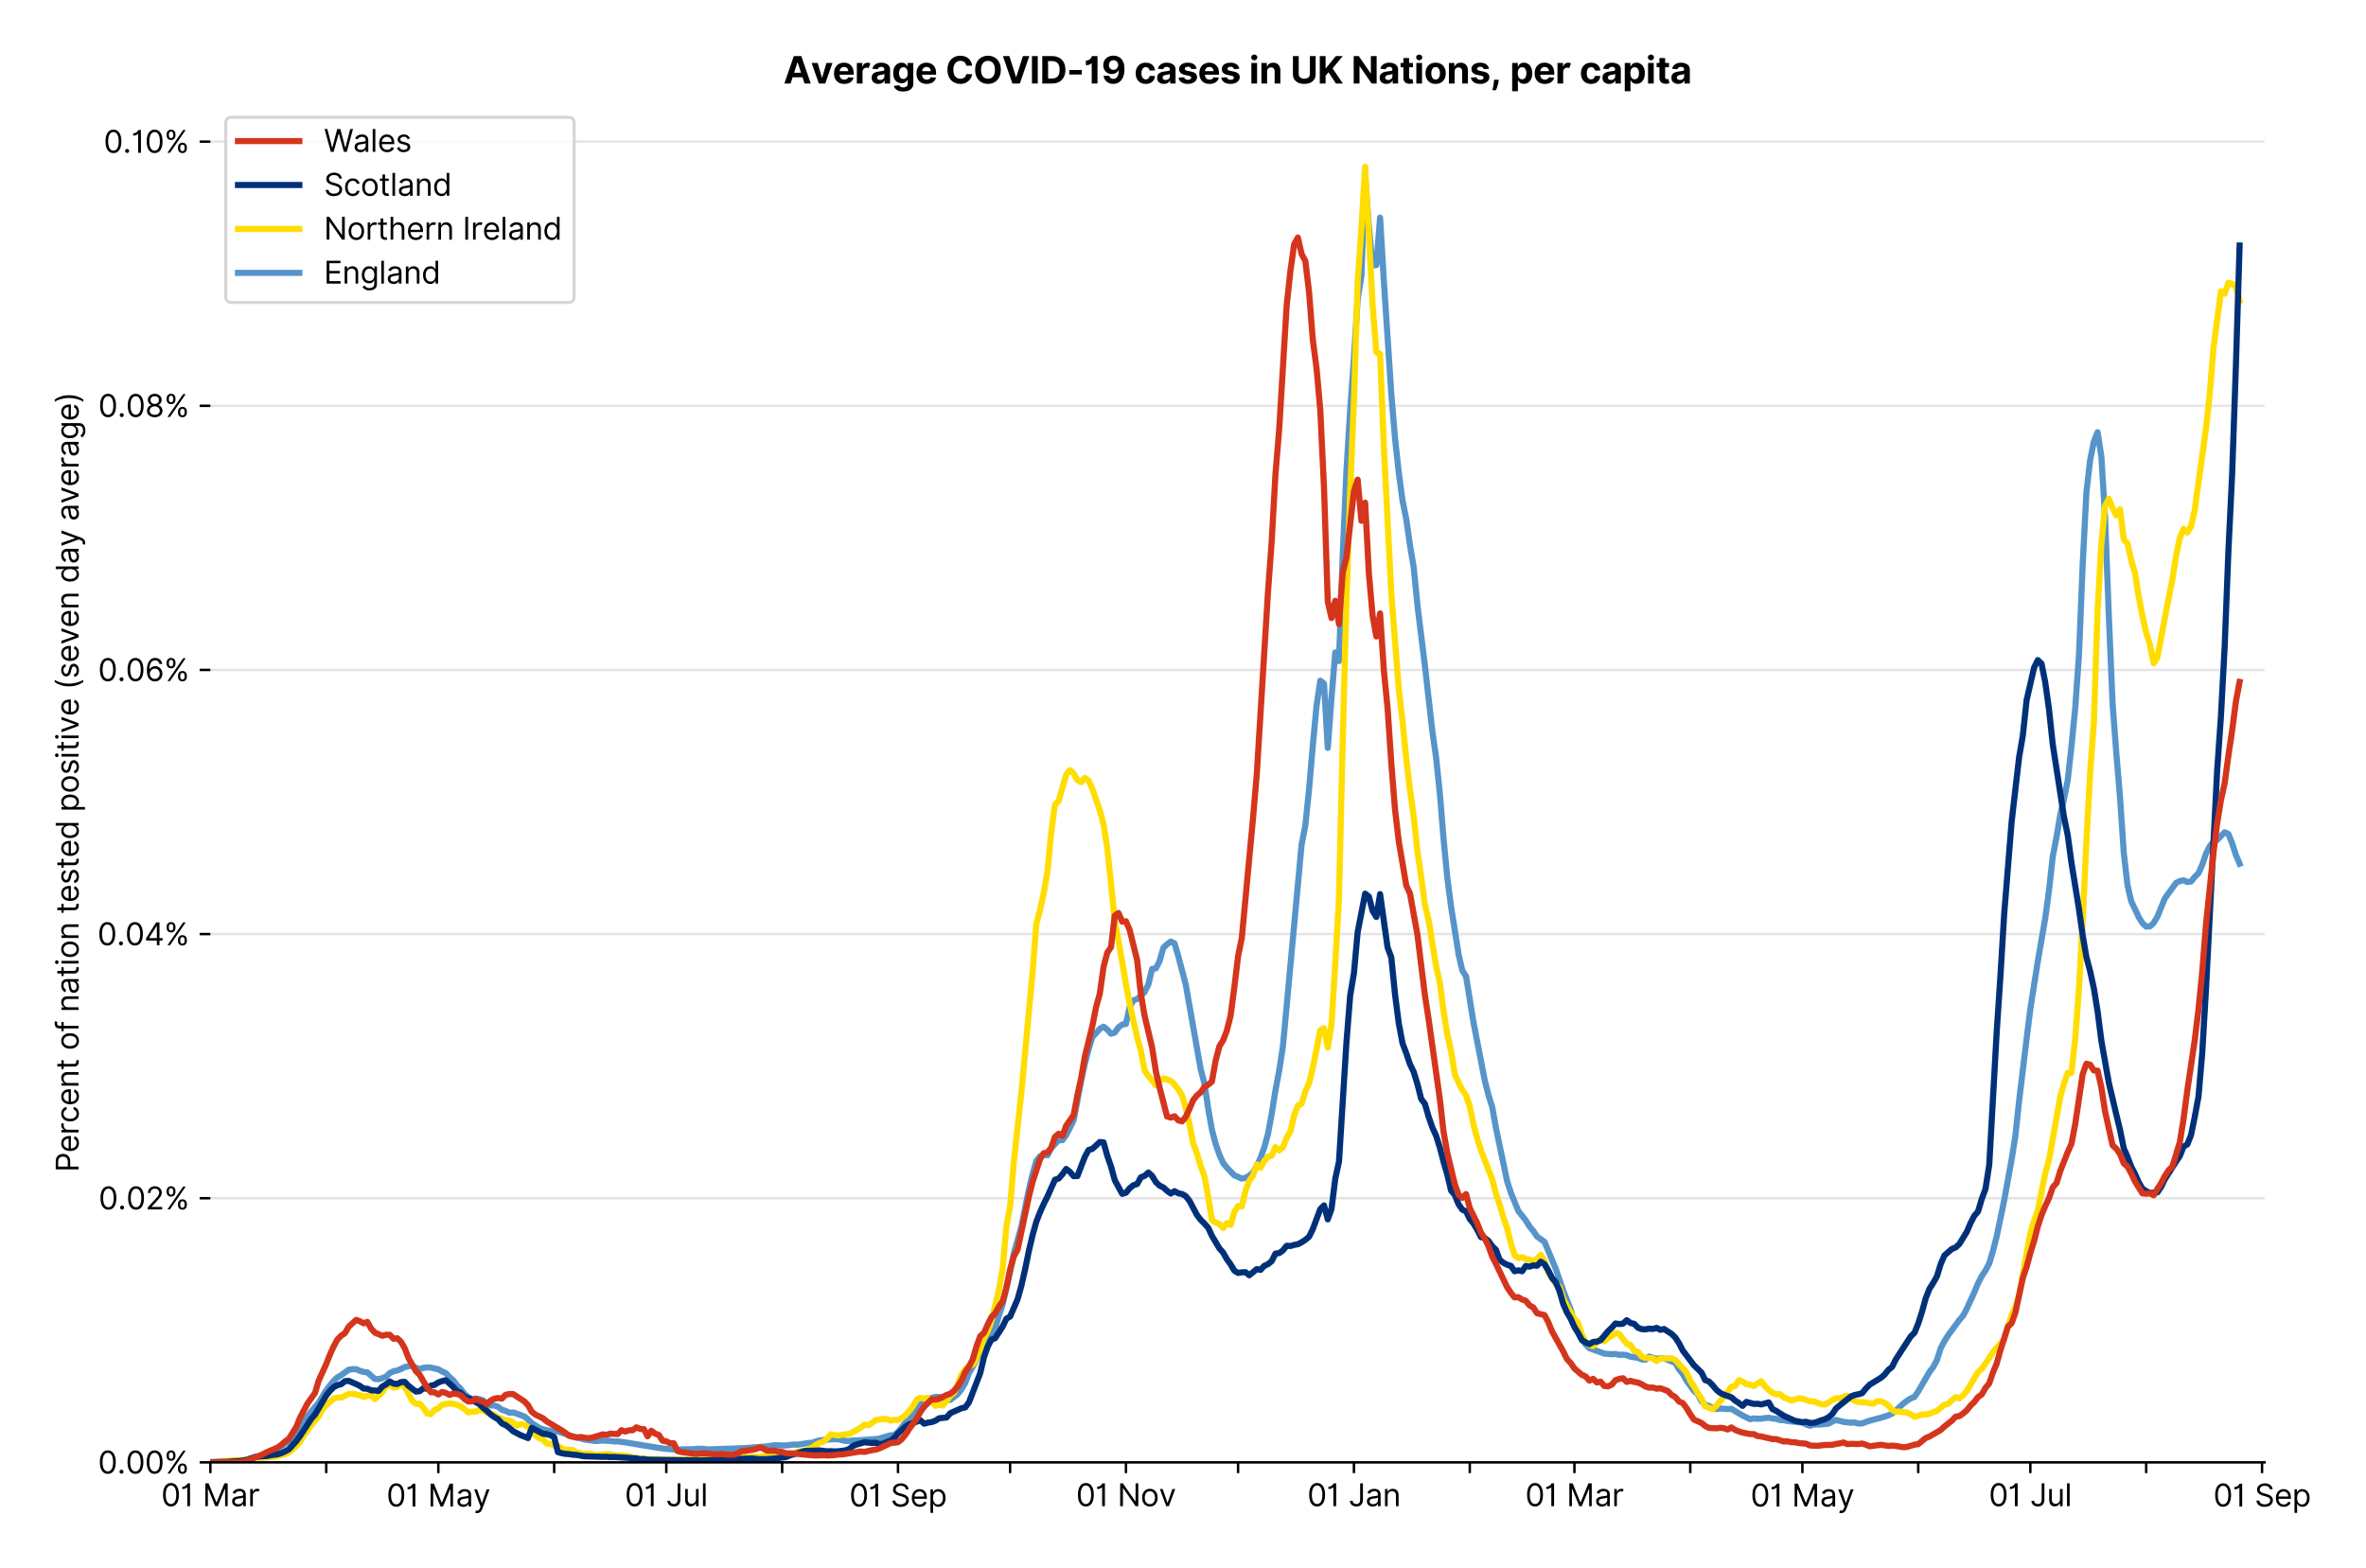 <?xml version="1.0" encoding="utf-8" standalone="no"?>
<!DOCTYPE svg PUBLIC "-//W3C//DTD SVG 1.1//EN"
  "http://www.w3.org/Graphics/SVG/1.1/DTD/svg11.dtd">
<svg version="1.1" viewBox="0 0 771.237 511.234" xmlns="http://www.w3.org/2000/svg" xmlns:xlink="http://www.w3.org/1999/xlink">
 <defs>
  <style type="text/css">*{stroke-linecap:butt;stroke-linejoin:round;}</style>
 </defs>
 <g id="figure_1">
  <g id="patch_1">
   <path d="M 0 511.234 
L 771.237 511.234 
L 771.237 0 
L 0 0 
z
" style="fill:#ffffff;"/>
  </g>
  <g id="axes_1">
   <g id="patch_2">
    <path d="M 68.575 476.745 
L 738.175 476.745 
L 738.175 33.225 
L 68.575 33.225 
z
" style="fill:#ffffff;"/>
   </g>
   <g id="matplotlib.axis_1">
    <g id="xtick_1">
     <g id="line2d_1">
      <defs>
       <path d="M 0 0 
L 0 3.5 
" id="m1f197d86a1" style="stroke:#000000;stroke-width:0.8;"/>
      </defs>
      <g>
       <use style="stroke:#000000;stroke-width:0.8;" x="68.575" xlink:href="#m1f197d86a1" y="476.745"/>
      </g>
     </g>
     <g id="text_1">
      <!-- 01 Mar -->
      <g transform="translate(52.538 491.018)scale(0.1 -0.1)">
       <defs>
        <path d="M 2000 -64 
Q 1230 -64 806 561 
Q 382 1186 382 2327 
Q 382 3459 809 4088 
Q 1236 4718 2000 4718 
Q 2764 4718 3191 4088 
Q 3618 3459 3618 2327 
Q 3618 1186 3194 561 
Q 2771 -64 2000 -64 
z
M 2000 436 
Q 2509 436 2791 927 
Q 3073 1418 3073 2327 
Q 3073 3234 2789 3730 
Q 2505 4227 2000 4227 
Q 1496 4227 1211 3730 
Q 927 3234 927 2327 
Q 927 1418 1210 927 
Q 1493 436 2000 436 
z
" id="Inter-Regular-30" transform="scale(0.016)"/>
        <path d="M 1973 4655 
L 1973 0 
L 1409 0 
L 1409 3836 
L 1373 3836 
Q 1341 3773 1209 3692 
Q 1077 3611 868 3551 
Q 659 3491 391 3491 
L 391 3964 
Q 661 3964 859 4061 
Q 1057 4159 1190 4291 
Q 1323 4423 1392 4529 
Q 1461 4636 1473 4655 
L 1973 4655 
z
" id="Inter-Regular-31" transform="scale(0.016)"/>
        <path id="Inter-Regular-20" transform="scale(0.016)"/>
        <path d="M 564 4655 
L 1236 4655 
L 2818 791 
L 2873 791 
L 4455 4655 
L 5127 4655 
L 5127 0 
L 4600 0 
L 4600 3536 
L 4555 3536 
L 3100 0 
L 2591 0 
L 1136 3536 
L 1091 3536 
L 1091 0 
L 564 0 
L 564 4655 
z
" id="Inter-Regular-4d" transform="scale(0.016)"/>
        <path d="M 1518 -82 
Q 1186 -82 916 44 
Q 646 170 486 410 
Q 327 650 327 991 
Q 327 1291 445 1478 
Q 564 1666 761 1773 
Q 959 1880 1199 1933 
Q 1439 1986 1682 2018 
Q 2000 2059 2199 2080 
Q 2398 2102 2490 2154 
Q 2582 2207 2582 2336 
L 2582 2355 
Q 2582 2691 2399 2877 
Q 2216 3064 1846 3064 
Q 1461 3064 1243 2895 
Q 1025 2727 936 2536 
L 427 2718 
Q 564 3036 792 3214 
Q 1021 3393 1292 3464 
Q 1564 3536 1827 3536 
Q 1996 3536 2215 3496 
Q 2434 3457 2640 3334 
Q 2846 3211 2982 2963 
Q 3118 2716 3118 2300 
L 3118 0 
L 2582 0 
L 2582 473 
L 2555 473 
Q 2500 359 2373 229 
Q 2246 100 2034 9 
Q 1823 -82 1518 -82 
z
M 1600 400 
Q 1918 400 2137 525 
Q 2357 650 2469 847 
Q 2582 1045 2582 1264 
L 2582 1755 
Q 2548 1714 2433 1681 
Q 2318 1648 2169 1624 
Q 2021 1600 1881 1583 
Q 1741 1566 1655 1555 
Q 1446 1527 1265 1467 
Q 1084 1407 974 1287 
Q 864 1168 864 964 
Q 864 684 1072 542 
Q 1280 400 1600 400 
z
" id="Inter-Regular-61" transform="scale(0.016)"/>
        <path d="M 491 0 
L 491 3491 
L 1009 3491 
L 1009 2964 
L 1046 2964 
Q 1139 3223 1389 3384 
Q 1639 3545 1955 3545 
Q 2100 3545 2209 3511 
Q 2318 3477 2400 3418 
L 2218 2964 
Q 2161 2993 2085 3010 
Q 2009 3027 1909 3027 
Q 1527 3027 1277 2794 
Q 1027 2561 1027 2209 
L 1027 0 
L 491 0 
z
" id="Inter-Regular-72" transform="scale(0.016)"/>
       </defs>
       <use xlink:href="#Inter-Regular-30"/>
       <use x="62.5" xlink:href="#Inter-Regular-31"/>
       <use x="106.676" xlink:href="#Inter-Regular-20"/>
       <use x="134.801" xlink:href="#Inter-Regular-4d"/>
       <use x="225.994" xlink:href="#Inter-Regular-61"/>
       <use x="282.386" xlink:href="#Inter-Regular-72"/>
      </g>
     </g>
    </g>
    <g id="xtick_2">
     <g id="line2d_2">
      <g>
       <use style="stroke:#000000;stroke-width:0.8;" x="106.338" xlink:href="#m1f197d86a1" y="476.745"/>
      </g>
     </g>
    </g>
    <g id="xtick_3">
     <g id="line2d_3">
      <g>
       <use style="stroke:#000000;stroke-width:0.8;" x="142.883" xlink:href="#m1f197d86a1" y="476.745"/>
      </g>
     </g>
     <g id="text_2">
      <!-- 01 May -->
      <g transform="translate(125.98 491.117)scale(0.1 -0.1)">
       <defs>
        <path d="M 818 -1355 
Q 682 -1355 575 -1333 
Q 468 -1311 427 -1291 
L 564 -818 
Q 857 -893 1053 -814 
Q 1250 -736 1391 -345 
L 1509 -18 
L 218 3491 
L 800 3491 
L 1764 709 
L 1800 709 
L 2764 3491 
L 3346 3491 
L 1846 -564 
Q 1550 -1355 818 -1355 
z
" id="Inter-Regular-79" transform="scale(0.016)"/>
       </defs>
       <use xlink:href="#Inter-Regular-30"/>
       <use x="62.5" xlink:href="#Inter-Regular-31"/>
       <use x="106.676" xlink:href="#Inter-Regular-20"/>
       <use x="134.801" xlink:href="#Inter-Regular-4d"/>
       <use x="225.994" xlink:href="#Inter-Regular-61"/>
       <use x="282.386" xlink:href="#Inter-Regular-79"/>
      </g>
     </g>
    </g>
    <g id="xtick_4">
     <g id="line2d_4">
      <g>
       <use style="stroke:#000000;stroke-width:0.8;" x="180.646" xlink:href="#m1f197d86a1" y="476.745"/>
      </g>
     </g>
    </g>
    <g id="xtick_5">
     <g id="line2d_5">
      <g>
       <use style="stroke:#000000;stroke-width:0.8;" x="217.192" xlink:href="#m1f197d86a1" y="476.745"/>
      </g>
     </g>
     <g id="text_3">
      <!-- 01 Jul -->
      <g transform="translate(203.648 491.018)scale(0.1 -0.1)">
       <defs>
        <path d="M 2346 4655 
L 2909 4655 
L 2909 1327 
Q 2909 657 2549 296 
Q 2189 -64 1582 -64 
Q 1200 -64 902 76 
Q 605 216 434 475 
Q 264 734 264 1091 
L 818 1091 
Q 818 795 1034 615 
Q 1250 436 1582 436 
Q 1948 436 2147 664 
Q 2346 893 2346 1327 
L 2346 4655 
z
" id="Inter-Regular-4a" transform="scale(0.016)"/>
        <path d="M 2691 1427 
L 2691 3491 
L 3227 3491 
L 3227 0 
L 2691 0 
L 2691 591 
L 2655 591 
Q 2532 325 2273 140 
Q 2014 -45 1618 -45 
Q 1127 -45 809 280 
Q 491 605 491 1273 
L 491 3491 
L 1027 3491 
L 1027 1309 
Q 1027 927 1242 700 
Q 1457 473 1791 473 
Q 1991 473 2199 575 
Q 2407 677 2549 888 
Q 2691 1100 2691 1427 
z
" id="Inter-Regular-75" transform="scale(0.016)"/>
        <path d="M 1027 4655 
L 1027 0 
L 491 0 
L 491 4655 
L 1027 4655 
z
" id="Inter-Regular-6c" transform="scale(0.016)"/>
       </defs>
       <use xlink:href="#Inter-Regular-30"/>
       <use x="62.5" xlink:href="#Inter-Regular-31"/>
       <use x="106.676" xlink:href="#Inter-Regular-20"/>
       <use x="134.801" xlink:href="#Inter-Regular-4a"/>
       <use x="189.063" xlink:href="#Inter-Regular-75"/>
       <use x="247.159" xlink:href="#Inter-Regular-6c"/>
      </g>
     </g>
    </g>
    <g id="xtick_6">
     <g id="line2d_6">
      <g>
       <use style="stroke:#000000;stroke-width:0.8;" x="254.955" xlink:href="#m1f197d86a1" y="476.745"/>
      </g>
     </g>
    </g>
    <g id="xtick_7">
     <g id="line2d_7">
      <g>
       <use style="stroke:#000000;stroke-width:0.8;" x="292.718" xlink:href="#m1f197d86a1" y="476.745"/>
      </g>
     </g>
     <g id="text_4">
      <!-- 01 Sep -->
      <g transform="translate(276.83 491.117)scale(0.1 -0.1)">
       <defs>
        <path d="M 3109 3491 
Q 3068 3836 2777 4027 
Q 2486 4218 2064 4218 
Q 1600 4218 1318 3999 
Q 1036 3780 1036 3445 
Q 1036 3195 1189 3042 
Q 1343 2889 1553 2803 
Q 1764 2718 1936 2673 
L 2409 2545 
Q 2591 2498 2815 2414 
Q 3039 2330 3244 2185 
Q 3450 2041 3584 1816 
Q 3718 1591 3718 1264 
Q 3718 886 3521 581 
Q 3325 277 2949 97 
Q 2573 -82 2036 -82 
Q 1286 -82 845 272 
Q 405 627 364 1200 
L 946 1200 
Q 968 936 1124 764 
Q 1280 593 1519 510 
Q 1759 427 2036 427 
Q 2359 427 2616 533 
Q 2873 639 3023 828 
Q 3173 1018 3173 1273 
Q 3173 1505 3043 1650 
Q 2914 1795 2702 1886 
Q 2491 1977 2246 2045 
L 1673 2209 
Q 1127 2366 809 2657 
Q 491 2948 491 3418 
Q 491 3809 703 4101 
Q 916 4393 1276 4555 
Q 1636 4718 2082 4718 
Q 2532 4718 2882 4558 
Q 3232 4398 3437 4120 
Q 3643 3843 3655 3491 
L 3109 3491 
z
" id="Inter-Regular-53" transform="scale(0.016)"/>
        <path d="M 1955 -73 
Q 1450 -73 1085 151 
Q 721 375 524 778 
Q 327 1182 327 1718 
Q 327 2255 524 2665 
Q 721 3075 1074 3305 
Q 1427 3536 1900 3536 
Q 2173 3536 2439 3445 
Q 2705 3355 2923 3151 
Q 3141 2948 3270 2614 
Q 3400 2280 3400 1791 
L 3400 1564 
L 866 1564 
Q 884 1005 1183 707 
Q 1482 409 1955 409 
Q 2271 409 2498 545 
Q 2725 682 2827 955 
L 3346 809 
Q 3223 414 2854 170 
Q 2486 -73 1955 -73 
z
M 866 2027 
L 2855 2027 
Q 2855 2470 2595 2762 
Q 2336 3055 1900 3055 
Q 1593 3055 1368 2911 
Q 1143 2768 1013 2533 
Q 884 2298 866 2027 
z
" id="Inter-Regular-65" transform="scale(0.016)"/>
        <path d="M 491 -1309 
L 491 3491 
L 1009 3491 
L 1009 2936 
L 1073 2936 
Q 1132 3027 1237 3169 
Q 1343 3311 1542 3423 
Q 1741 3536 2082 3536 
Q 2523 3536 2859 3315 
Q 3196 3095 3384 2690 
Q 3573 2286 3573 1736 
Q 3573 1182 3384 776 
Q 3196 370 2861 148 
Q 2527 -73 2091 -73 
Q 1755 -73 1552 39 
Q 1350 152 1241 296 
Q 1132 441 1073 536 
L 1027 536 
L 1027 -1309 
L 491 -1309 
z
M 1018 1745 
Q 1018 1152 1276 780 
Q 1534 409 2018 409 
Q 2355 409 2581 587 
Q 2807 766 2921 1069 
Q 3036 1373 3036 1745 
Q 3036 2114 2923 2410 
Q 2811 2707 2585 2881 
Q 2359 3055 2018 3055 
Q 1527 3055 1272 2693 
Q 1018 2332 1018 1745 
z
" id="Inter-Regular-70" transform="scale(0.016)"/>
       </defs>
       <use xlink:href="#Inter-Regular-30"/>
       <use x="62.5" xlink:href="#Inter-Regular-31"/>
       <use x="106.676" xlink:href="#Inter-Regular-20"/>
       <use x="134.801" xlink:href="#Inter-Regular-53"/>
       <use x="198.58" xlink:href="#Inter-Regular-65"/>
       <use x="256.818" xlink:href="#Inter-Regular-70"/>
      </g>
     </g>
    </g>
    <g id="xtick_8">
     <g id="line2d_8">
      <g>
       <use style="stroke:#000000;stroke-width:0.8;" x="329.263" xlink:href="#m1f197d86a1" y="476.745"/>
      </g>
     </g>
    </g>
    <g id="xtick_9">
     <g id="line2d_9">
      <g>
       <use style="stroke:#000000;stroke-width:0.8;" x="367.026" xlink:href="#m1f197d86a1" y="476.745"/>
      </g>
     </g>
     <g id="text_5">
      <!-- 01 Nov -->
      <g transform="translate(350.755 491.018)scale(0.1 -0.1)">
       <defs>
        <path d="M 4255 4655 
L 4255 0 
L 3709 0 
L 1173 3655 
L 1127 3655 
L 1127 0 
L 564 0 
L 564 4655 
L 1109 4655 
L 3655 991 
L 3700 991 
L 3700 4655 
L 4255 4655 
z
" id="Inter-Regular-4e" transform="scale(0.016)"/>
        <path d="M 1909 -73 
Q 1436 -73 1080 152 
Q 725 377 526 781 
Q 327 1186 327 1727 
Q 327 2273 526 2679 
Q 725 3086 1080 3311 
Q 1436 3536 1909 3536 
Q 2382 3536 2737 3311 
Q 3093 3086 3292 2679 
Q 3491 2273 3491 1727 
Q 3491 1186 3292 781 
Q 3093 377 2737 152 
Q 2382 -73 1909 -73 
z
M 1909 409 
Q 2268 409 2500 593 
Q 2732 777 2843 1077 
Q 2955 1377 2955 1727 
Q 2955 2077 2843 2379 
Q 2732 2682 2500 2868 
Q 2268 3055 1909 3055 
Q 1550 3055 1318 2868 
Q 1086 2682 975 2379 
Q 864 2077 864 1727 
Q 864 1377 975 1077 
Q 1086 777 1318 593 
Q 1550 409 1909 409 
z
" id="Inter-Regular-6f" transform="scale(0.016)"/>
        <path d="M 3346 3491 
L 2055 0 
L 1509 0 
L 218 3491 
L 800 3491 
L 1764 709 
L 1800 709 
L 2764 3491 
L 3346 3491 
z
" id="Inter-Regular-76" transform="scale(0.016)"/>
       </defs>
       <use xlink:href="#Inter-Regular-30"/>
       <use x="62.5" xlink:href="#Inter-Regular-31"/>
       <use x="106.676" xlink:href="#Inter-Regular-20"/>
       <use x="134.801" xlink:href="#Inter-Regular-4e"/>
       <use x="210.085" xlink:href="#Inter-Regular-6f"/>
       <use x="269.744" xlink:href="#Inter-Regular-76"/>
      </g>
     </g>
    </g>
    <g id="xtick_10">
     <g id="line2d_10">
      <g>
       <use style="stroke:#000000;stroke-width:0.8;" x="403.571" xlink:href="#m1f197d86a1" y="476.745"/>
      </g>
     </g>
    </g>
    <g id="xtick_11">
     <g id="line2d_11">
      <g>
       <use style="stroke:#000000;stroke-width:0.8;" x="441.335" xlink:href="#m1f197d86a1" y="476.745"/>
      </g>
     </g>
     <g id="text_6">
      <!-- 01 Jan -->
      <g transform="translate(426.135 491.018)scale(0.1 -0.1)">
       <defs>
        <path d="M 1027 2100 
L 1027 0 
L 491 0 
L 491 3491 
L 1009 3491 
L 1009 2945 
L 1055 2945 
Q 1177 3211 1427 3373 
Q 1677 3536 2073 3536 
Q 2602 3536 2928 3211 
Q 3255 2886 3255 2218 
L 3255 0 
L 2718 0 
L 2718 2182 
Q 2718 2593 2504 2824 
Q 2291 3055 1918 3055 
Q 1534 3055 1280 2806 
Q 1027 2557 1027 2100 
z
" id="Inter-Regular-6e" transform="scale(0.016)"/>
       </defs>
       <use xlink:href="#Inter-Regular-30"/>
       <use x="62.5" xlink:href="#Inter-Regular-31"/>
       <use x="106.676" xlink:href="#Inter-Regular-20"/>
       <use x="134.801" xlink:href="#Inter-Regular-4a"/>
       <use x="189.063" xlink:href="#Inter-Regular-61"/>
       <use x="245.455" xlink:href="#Inter-Regular-6e"/>
      </g>
     </g>
    </g>
    <g id="xtick_12">
     <g id="line2d_12">
      <g>
       <use style="stroke:#000000;stroke-width:0.8;" x="479.098" xlink:href="#m1f197d86a1" y="476.745"/>
      </g>
     </g>
    </g>
    <g id="xtick_13">
     <g id="line2d_13">
      <g>
       <use style="stroke:#000000;stroke-width:0.8;" x="513.206" xlink:href="#m1f197d86a1" y="476.745"/>
      </g>
     </g>
     <g id="text_7">
      <!-- 01 Mar -->
      <g transform="translate(497.17 491.018)scale(0.1 -0.1)">
       <use xlink:href="#Inter-Regular-30"/>
       <use x="62.5" xlink:href="#Inter-Regular-31"/>
       <use x="106.676" xlink:href="#Inter-Regular-20"/>
       <use x="134.801" xlink:href="#Inter-Regular-4d"/>
       <use x="225.994" xlink:href="#Inter-Regular-61"/>
       <use x="282.386" xlink:href="#Inter-Regular-72"/>
      </g>
     </g>
    </g>
    <g id="xtick_14">
     <g id="line2d_14">
      <g>
       <use style="stroke:#000000;stroke-width:0.8;" x="550.97" xlink:href="#m1f197d86a1" y="476.745"/>
      </g>
     </g>
    </g>
    <g id="xtick_15">
     <g id="line2d_15">
      <g>
       <use style="stroke:#000000;stroke-width:0.8;" x="587.515" xlink:href="#m1f197d86a1" y="476.745"/>
      </g>
     </g>
     <g id="text_8">
      <!-- 01 May -->
      <g transform="translate(570.612 491.117)scale(0.1 -0.1)">
       <use xlink:href="#Inter-Regular-30"/>
       <use x="62.5" xlink:href="#Inter-Regular-31"/>
       <use x="106.676" xlink:href="#Inter-Regular-20"/>
       <use x="134.801" xlink:href="#Inter-Regular-4d"/>
       <use x="225.994" xlink:href="#Inter-Regular-61"/>
       <use x="282.386" xlink:href="#Inter-Regular-79"/>
      </g>
     </g>
    </g>
    <g id="xtick_16">
     <g id="line2d_16">
      <g>
       <use style="stroke:#000000;stroke-width:0.8;" x="625.278" xlink:href="#m1f197d86a1" y="476.745"/>
      </g>
     </g>
    </g>
    <g id="xtick_17">
     <g id="line2d_17">
      <g>
       <use style="stroke:#000000;stroke-width:0.8;" x="661.823" xlink:href="#m1f197d86a1" y="476.745"/>
      </g>
     </g>
     <g id="text_9">
      <!-- 01 Jul -->
      <g transform="translate(648.279 491.018)scale(0.1 -0.1)">
       <use xlink:href="#Inter-Regular-30"/>
       <use x="62.5" xlink:href="#Inter-Regular-31"/>
       <use x="106.676" xlink:href="#Inter-Regular-20"/>
       <use x="134.801" xlink:href="#Inter-Regular-4a"/>
       <use x="189.063" xlink:href="#Inter-Regular-75"/>
       <use x="247.159" xlink:href="#Inter-Regular-6c"/>
      </g>
     </g>
    </g>
    <g id="xtick_18">
     <g id="line2d_18">
      <g>
       <use style="stroke:#000000;stroke-width:0.8;" x="699.586" xlink:href="#m1f197d86a1" y="476.745"/>
      </g>
     </g>
    </g>
    <g id="xtick_19">
     <g id="line2d_19">
      <g>
       <use style="stroke:#000000;stroke-width:0.8;" x="737.349" xlink:href="#m1f197d86a1" y="476.745"/>
      </g>
     </g>
     <g id="text_10">
      <!-- 01 Sep -->
      <g transform="translate(721.462 491.117)scale(0.1 -0.1)">
       <use xlink:href="#Inter-Regular-30"/>
       <use x="62.5" xlink:href="#Inter-Regular-31"/>
       <use x="106.676" xlink:href="#Inter-Regular-20"/>
       <use x="134.801" xlink:href="#Inter-Regular-53"/>
       <use x="198.58" xlink:href="#Inter-Regular-65"/>
       <use x="256.818" xlink:href="#Inter-Regular-70"/>
      </g>
     </g>
    </g>
   </g>
   <g id="matplotlib.axis_2">
    <g id="ytick_1">
     <g id="line2d_20">
      <path clip-path="url(#pda8b1c22dd)" d="M 68.575 476.745 
L 738.175 476.745 
" style="fill:none;stroke:#e5e5e5;stroke-linecap:square;stroke-width:0.8;"/>
     </g>
     <g id="line2d_21">
      <defs>
       <path d="M 0 0 
L -3.5 0 
" id="ma749fbeaf2" style="stroke:#000000;stroke-width:0.8;"/>
      </defs>
      <g>
       <use style="stroke:#000000;stroke-width:0.8;" x="68.575" xlink:href="#ma749fbeaf2" y="476.745"/>
      </g>
     </g>
     <g id="text_11">
      <!-- 0.00% -->
      <g transform="translate(31.944 480.382)scale(0.1 -0.1)">
       <defs>
        <path d="M 882 -36 
Q 714 -36 593 84 
Q 473 205 473 373 
Q 473 541 593 661 
Q 714 782 882 782 
Q 1050 782 1170 661 
Q 1291 541 1291 373 
Q 1291 205 1170 84 
Q 1050 -36 882 -36 
z
" id="Inter-Regular-2e" transform="scale(0.016)"/>
        <path d="M 2855 873 
L 2855 1118 
Q 2855 1373 2960 1585 
Q 3066 1798 3269 1926 
Q 3473 2055 3764 2055 
Q 4059 2055 4259 1926 
Q 4459 1798 4561 1585 
Q 4664 1373 4664 1118 
L 4664 873 
Q 4664 618 4560 405 
Q 4457 193 4256 64 
Q 4055 -64 3764 -64 
Q 3468 -64 3266 64 
Q 3064 193 2959 405 
Q 2855 618 2855 873 
z
M 536 3536 
L 536 3782 
Q 536 4036 642 4248 
Q 748 4461 951 4589 
Q 1155 4718 1446 4718 
Q 1741 4718 1941 4589 
Q 2141 4461 2243 4248 
Q 2346 4036 2346 3782 
L 2346 3536 
Q 2346 3282 2242 3069 
Q 2139 2857 1937 2728 
Q 1736 2600 1446 2600 
Q 1150 2600 948 2728 
Q 746 2857 641 3069 
Q 536 3282 536 3536 
z
M 709 0 
L 3909 4655 
L 4427 4655 
L 1227 0 
L 709 0 
z
M 3318 1118 
L 3318 873 
Q 3318 661 3418 494 
Q 3518 327 3764 327 
Q 4002 327 4101 494 
Q 4200 661 4200 873 
L 4200 1118 
Q 4200 1330 4104 1497 
Q 4009 1664 3764 1664 
Q 3525 1664 3421 1497 
Q 3318 1330 3318 1118 
z
M 1000 3782 
L 1000 3536 
Q 1000 3325 1100 3158 
Q 1200 2991 1446 2991 
Q 1684 2991 1783 3158 
Q 1882 3325 1882 3536 
L 1882 3782 
Q 1882 3993 1786 4160 
Q 1691 4327 1446 4327 
Q 1207 4327 1103 4160 
Q 1000 3993 1000 3782 
z
" id="Inter-Regular-25" transform="scale(0.016)"/>
       </defs>
       <use xlink:href="#Inter-Regular-30"/>
       <use x="62.5" xlink:href="#Inter-Regular-2e"/>
       <use x="90.057" xlink:href="#Inter-Regular-30"/>
       <use x="152.557" xlink:href="#Inter-Regular-30"/>
       <use x="215.057" xlink:href="#Inter-Regular-25"/>
      </g>
     </g>
    </g>
    <g id="ytick_2">
     <g id="line2d_22">
      <path clip-path="url(#pda8b1c22dd)" d="M 68.575 390.63 
L 738.175 390.63 
" style="fill:none;stroke:#e5e5e5;stroke-linecap:square;stroke-width:0.8;"/>
     </g>
     <g id="line2d_23">
      <g>
       <use style="stroke:#000000;stroke-width:0.8;" x="68.575" xlink:href="#ma749fbeaf2" y="390.63"/>
      </g>
     </g>
     <g id="text_12">
      <!-- 0.02% -->
      <g transform="translate(32.142 394.267)scale(0.1 -0.1)">
       <defs>
        <path d="M 482 0 
L 482 409 
L 2018 2091 
Q 2289 2386 2464 2605 
Q 2639 2825 2724 3019 
Q 2809 3214 2809 3427 
Q 2809 3795 2553 4011 
Q 2298 4227 1918 4227 
Q 1514 4227 1275 3985 
Q 1036 3743 1036 3345 
L 500 3345 
Q 500 3755 688 4064 
Q 877 4373 1203 4545 
Q 1530 4718 1936 4718 
Q 2346 4718 2661 4545 
Q 2977 4373 3156 4079 
Q 3336 3786 3336 3427 
Q 3336 3170 3244 2926 
Q 3152 2682 2926 2383 
Q 2700 2084 2300 1655 
L 1255 536 
L 1255 500 
L 3418 500 
L 3418 0 
L 482 0 
z
" id="Inter-Regular-32" transform="scale(0.016)"/>
       </defs>
       <use xlink:href="#Inter-Regular-30"/>
       <use x="62.5" xlink:href="#Inter-Regular-2e"/>
       <use x="90.057" xlink:href="#Inter-Regular-30"/>
       <use x="152.557" xlink:href="#Inter-Regular-32"/>
       <use x="213.068" xlink:href="#Inter-Regular-25"/>
      </g>
     </g>
    </g>
    <g id="ytick_3">
     <g id="line2d_24">
      <path clip-path="url(#pda8b1c22dd)" d="M 68.575 304.515 
L 738.175 304.515 
" style="fill:none;stroke:#e5e5e5;stroke-linecap:square;stroke-width:0.8;"/>
     </g>
     <g id="line2d_25">
      <g>
       <use style="stroke:#000000;stroke-width:0.8;" x="68.575" xlink:href="#ma749fbeaf2" y="304.515"/>
      </g>
     </g>
     <g id="text_13">
      <!-- 0.04% -->
      <g transform="translate(31.773 308.152)scale(0.1 -0.1)">
       <defs>
        <path d="M 373 955 
L 373 1418 
L 2418 4655 
L 3100 4655 
L 3100 1455 
L 3736 1455 
L 3736 955 
L 3100 955 
L 3100 0 
L 2564 0 
L 2564 955 
L 373 955 
z
M 2564 1455 
L 2564 3936 
L 2527 3936 
L 982 1491 
L 982 1455 
L 2564 1455 
z
" id="Inter-Regular-34" transform="scale(0.016)"/>
       </defs>
       <use xlink:href="#Inter-Regular-30"/>
       <use x="62.5" xlink:href="#Inter-Regular-2e"/>
       <use x="90.057" xlink:href="#Inter-Regular-30"/>
       <use x="152.557" xlink:href="#Inter-Regular-34"/>
       <use x="216.761" xlink:href="#Inter-Regular-25"/>
      </g>
     </g>
    </g>
    <g id="ytick_4">
     <g id="line2d_26">
      <path clip-path="url(#pda8b1c22dd)" d="M 68.575 218.4 
L 738.175 218.4 
" style="fill:none;stroke:#e5e5e5;stroke-linecap:square;stroke-width:0.8;"/>
     </g>
     <g id="line2d_27">
      <g>
       <use style="stroke:#000000;stroke-width:0.8;" x="68.575" xlink:href="#ma749fbeaf2" y="218.4"/>
      </g>
     </g>
     <g id="text_14">
      <!-- 0.06% -->
      <g transform="translate(31.958 222.037)scale(0.1 -0.1)">
       <defs>
        <path d="M 2027 -64 
Q 1741 -59 1454 45 
Q 1168 150 932 399 
Q 696 648 552 1074 
Q 409 1500 409 2145 
Q 409 3386 861 4056 
Q 1314 4727 2100 4727 
Q 2686 4727 3073 4384 
Q 3461 4041 3546 3491 
L 2991 3491 
Q 2914 3811 2691 4019 
Q 2468 4227 2100 4227 
Q 1559 4227 1249 3755 
Q 939 3284 936 2427 
L 973 2427 
Q 1164 2716 1461 2880 
Q 1759 3045 2118 3045 
Q 2518 3045 2850 2846 
Q 3182 2648 3382 2299 
Q 3582 1950 3582 1500 
Q 3582 1068 3389 710 
Q 3196 352 2847 142 
Q 2498 -68 2027 -64 
z
M 2027 436 
Q 2314 436 2542 579 
Q 2771 723 2903 964 
Q 3036 1205 3036 1500 
Q 3036 1789 2908 2026 
Q 2780 2264 2556 2404 
Q 2332 2545 2046 2545 
Q 1757 2545 1525 2397 
Q 1293 2250 1157 2010 
Q 1021 1770 1018 1491 
Q 1018 1214 1149 973 
Q 1280 732 1508 584 
Q 1736 436 2027 436 
z
" id="Inter-Regular-36" transform="scale(0.016)"/>
       </defs>
       <use xlink:href="#Inter-Regular-30"/>
       <use x="62.5" xlink:href="#Inter-Regular-2e"/>
       <use x="90.057" xlink:href="#Inter-Regular-30"/>
       <use x="152.557" xlink:href="#Inter-Regular-36"/>
       <use x="214.915" xlink:href="#Inter-Regular-25"/>
      </g>
     </g>
    </g>
    <g id="ytick_5">
     <g id="line2d_28">
      <path clip-path="url(#pda8b1c22dd)" d="M 68.575 132.285 
L 738.175 132.285 
" style="fill:none;stroke:#e5e5e5;stroke-linecap:square;stroke-width:0.8;"/>
     </g>
     <g id="line2d_29">
      <g>
       <use style="stroke:#000000;stroke-width:0.8;" x="68.575" xlink:href="#ma749fbeaf2" y="132.285"/>
      </g>
     </g>
     <g id="text_15">
      <!-- 0.08% -->
      <g transform="translate(32.028 135.922)scale(0.1 -0.1)">
       <defs>
        <path d="M 1973 -64 
Q 1505 -64 1147 103 
Q 789 270 589 564 
Q 389 859 391 1236 
Q 389 1532 507 1783 
Q 625 2034 830 2203 
Q 1036 2373 1291 2418 
L 1291 2445 
Q 957 2532 759 2821 
Q 561 3111 564 3482 
Q 561 3836 743 4115 
Q 925 4395 1244 4556 
Q 1564 4718 1973 4718 
Q 2377 4718 2695 4556 
Q 3014 4395 3197 4115 
Q 3380 3836 3382 3482 
Q 3380 3111 3181 2821 
Q 2982 2532 2655 2445 
L 2655 2418 
Q 2907 2373 3109 2203 
Q 3311 2034 3431 1783 
Q 3552 1532 3555 1236 
Q 3552 859 3351 564 
Q 3150 270 2794 103 
Q 2439 -64 1973 -64 
z
M 1973 436 
Q 2446 436 2722 662 
Q 2998 889 3000 1264 
Q 2998 1527 2864 1729 
Q 2730 1932 2499 2048 
Q 2268 2164 1973 2164 
Q 1675 2164 1442 2048 
Q 1209 1932 1076 1729 
Q 943 1527 946 1264 
Q 943 889 1218 662 
Q 1493 436 1973 436 
z
M 1973 2645 
Q 2348 2645 2591 2864 
Q 2834 3084 2836 3445 
Q 2834 3800 2596 4013 
Q 2359 4227 1973 4227 
Q 1582 4227 1344 4013 
Q 1107 3800 1109 3445 
Q 1107 3084 1349 2864 
Q 1591 2645 1973 2645 
z
" id="Inter-Regular-38" transform="scale(0.016)"/>
       </defs>
       <use xlink:href="#Inter-Regular-30"/>
       <use x="62.5" xlink:href="#Inter-Regular-2e"/>
       <use x="90.057" xlink:href="#Inter-Regular-30"/>
       <use x="152.557" xlink:href="#Inter-Regular-38"/>
       <use x="214.205" xlink:href="#Inter-Regular-25"/>
      </g>
     </g>
    </g>
    <g id="ytick_6">
     <g id="line2d_30">
      <path clip-path="url(#pda8b1c22dd)" d="M 68.575 46.17 
L 738.175 46.17 
" style="fill:none;stroke:#e5e5e5;stroke-linecap:square;stroke-width:0.8;"/>
     </g>
     <g id="line2d_31">
      <g>
       <use style="stroke:#000000;stroke-width:0.8;" x="68.575" xlink:href="#ma749fbeaf2" y="46.17"/>
      </g>
     </g>
     <g id="text_16">
      <!-- 0.10% -->
      <g transform="translate(33.777 49.807)scale(0.1 -0.1)">
       <use xlink:href="#Inter-Regular-30"/>
       <use x="62.5" xlink:href="#Inter-Regular-2e"/>
       <use x="90.057" xlink:href="#Inter-Regular-31"/>
       <use x="134.233" xlink:href="#Inter-Regular-30"/>
       <use x="196.733" xlink:href="#Inter-Regular-25"/>
      </g>
     </g>
    </g>
    <g id="text_17">
     <!-- Percent of nation tested positive (seven day average) -->
     <g transform="translate(25.614 382.124)rotate(-90)scale(0.1 -0.1)">
      <defs>
       <path d="M 564 0 
L 564 4655 
L 2136 4655 
Q 2684 4655 3033 4458 
Q 3382 4261 3550 3927 
Q 3718 3593 3718 3182 
Q 3718 2770 3551 2434 
Q 3384 2098 3036 1899 
Q 2689 1700 2146 1700 
L 1127 1700 
L 1127 0 
L 564 0 
z
M 1127 2200 
L 2127 2200 
Q 2689 2200 2926 2482 
Q 3164 2764 3164 3182 
Q 3164 3602 2925 3878 
Q 2686 4155 2118 4155 
L 1127 4155 
L 1127 2200 
z
" id="Inter-Regular-50" transform="scale(0.016)"/>
       <path d="M 1909 -73 
Q 1418 -73 1063 159 
Q 709 391 518 798 
Q 327 1205 327 1727 
Q 327 2259 524 2667 
Q 721 3075 1074 3305 
Q 1427 3536 1900 3536 
Q 2268 3536 2563 3400 
Q 2859 3264 3047 3018 
Q 3236 2773 3282 2445 
L 2746 2445 
Q 2684 2684 2474 2869 
Q 2264 3055 1909 3055 
Q 1439 3055 1151 2697 
Q 864 2339 864 1745 
Q 864 1139 1148 774 
Q 1432 409 1909 409 
Q 2223 409 2447 570 
Q 2671 732 2746 1018 
L 3282 1018 
Q 3236 709 3058 462 
Q 2880 216 2588 71 
Q 2296 -73 1909 -73 
z
" id="Inter-Regular-63" transform="scale(0.016)"/>
       <path d="M 2009 3491 
L 2009 3036 
L 1264 3036 
L 1264 1000 
Q 1264 773 1331 660 
Q 1398 548 1503 510 
Q 1609 473 1727 473 
Q 1816 473 1873 483 
Q 1930 493 1964 500 
L 2073 18 
Q 2018 -2 1920 -23 
Q 1823 -45 1673 -45 
Q 1446 -45 1228 52 
Q 1011 150 869 350 
Q 727 550 727 855 
L 727 3036 
L 200 3036 
L 200 3491 
L 727 3491 
L 727 4327 
L 1264 4327 
L 1264 3491 
L 2009 3491 
z
" id="Inter-Regular-74" transform="scale(0.016)"/>
       <path d="M 2046 3491 
L 2046 3036 
L 1264 3036 
L 1264 0 
L 727 0 
L 727 3036 
L 164 3036 
L 164 3491 
L 727 3491 
L 727 3973 
Q 727 4273 868 4473 
Q 1009 4673 1234 4773 
Q 1459 4873 1709 4873 
Q 1907 4873 2032 4841 
Q 2157 4809 2218 4782 
L 2064 4318 
Q 2023 4332 1951 4352 
Q 1880 4373 1764 4373 
Q 1498 4373 1381 4239 
Q 1264 4105 1264 3845 
L 1264 3491 
L 2046 3491 
z
" id="Inter-Regular-66" transform="scale(0.016)"/>
       <path d="M 491 0 
L 491 3491 
L 1027 3491 
L 1027 0 
L 491 0 
z
M 764 4073 
Q 607 4073 494 4179 
Q 382 4286 382 4436 
Q 382 4586 494 4693 
Q 607 4800 764 4800 
Q 921 4800 1033 4693 
Q 1146 4586 1146 4436 
Q 1146 4286 1033 4179 
Q 921 4073 764 4073 
z
" id="Inter-Regular-69" transform="scale(0.016)"/>
       <path d="M 2964 2709 
L 2482 2573 
Q 2411 2755 2245 2914 
Q 2080 3073 1727 3073 
Q 1407 3073 1194 2926 
Q 982 2780 982 2555 
Q 982 2355 1127 2239 
Q 1273 2123 1582 2045 
L 2100 1918 
Q 3027 1691 3027 973 
Q 3027 673 2855 436 
Q 2684 200 2377 63 
Q 2071 -73 1664 -73 
Q 1130 -73 780 159 
Q 430 391 336 836 
L 846 964 
Q 989 400 1655 400 
Q 2030 400 2251 560 
Q 2473 720 2473 945 
Q 2473 1316 1955 1436 
L 1373 1573 
Q 893 1686 669 1926 
Q 446 2166 446 2527 
Q 446 2823 613 3050 
Q 780 3277 1069 3406 
Q 1359 3536 1727 3536 
Q 2246 3536 2542 3309 
Q 2839 3082 2964 2709 
z
" id="Inter-Regular-73" transform="scale(0.016)"/>
       <path d="M 1809 -73 
Q 1373 -73 1039 148 
Q 705 370 516 776 
Q 327 1182 327 1736 
Q 327 2286 516 2690 
Q 705 3095 1041 3315 
Q 1377 3536 1818 3536 
Q 2159 3536 2358 3423 
Q 2557 3311 2662 3169 
Q 2768 3027 2827 2936 
L 2873 2936 
L 2873 4655 
L 3409 4655 
L 3409 0 
L 2891 0 
L 2891 536 
L 2827 536 
Q 2768 441 2659 296 
Q 2550 152 2348 39 
Q 2146 -73 1809 -73 
z
M 1882 409 
Q 2366 409 2624 780 
Q 2882 1152 2882 1745 
Q 2882 2332 2627 2693 
Q 2373 3055 1882 3055 
Q 1541 3055 1315 2881 
Q 1089 2707 976 2410 
Q 864 2114 864 1745 
Q 864 1373 978 1069 
Q 1093 766 1319 587 
Q 1546 409 1882 409 
z
" id="Inter-Regular-64" transform="scale(0.016)"/>
       <path d="M 682 1964 
Q 682 2823 906 3544 
Q 1130 4266 1546 4873 
L 2018 4873 
Q 1800 4573 1623 4095 
Q 1446 3618 1341 3061 
Q 1236 2505 1236 1964 
Q 1236 1423 1341 866 
Q 1446 309 1623 -168 
Q 1800 -645 2018 -945 
L 1546 -945 
Q 1130 -339 906 383 
Q 682 1105 682 1964 
z
" id="Inter-Regular-28" transform="scale(0.016)"/>
       <path d="M 1900 -1382 
Q 1316 -1382 976 -1169 
Q 636 -957 473 -682 
L 900 -382 
Q 973 -477 1084 -601 
Q 1196 -725 1390 -817 
Q 1584 -909 1900 -909 
Q 2323 -909 2598 -704 
Q 2873 -500 2873 -64 
L 2873 645 
L 2827 645 
Q 2768 550 2660 410 
Q 2552 270 2351 162 
Q 2150 55 1809 55 
Q 1386 55 1051 255 
Q 716 455 521 836 
Q 327 1218 327 1764 
Q 327 2300 516 2699 
Q 705 3098 1041 3317 
Q 1377 3536 1818 3536 
Q 2159 3536 2360 3423 
Q 2561 3311 2669 3169 
Q 2777 3027 2836 2936 
L 2891 2936 
L 2891 3491 
L 3409 3491 
L 3409 -100 
Q 3409 -550 3205 -833 
Q 3002 -1116 2660 -1249 
Q 2318 -1382 1900 -1382 
z
M 1882 536 
Q 2366 536 2624 864 
Q 2882 1193 2882 1773 
Q 2882 2339 2627 2697 
Q 2373 3055 1882 3055 
Q 1541 3055 1315 2882 
Q 1089 2709 976 2418 
Q 864 2127 864 1773 
Q 864 1227 1120 881 
Q 1377 536 1882 536 
z
" id="Inter-Regular-67" transform="scale(0.016)"/>
       <path d="M 1638 1940 
Q 1638 1081 1414 359 
Q 1191 -362 775 -969 
L 302 -969 
Q 520 -669 697 -191 
Q 875 286 979 842 
Q 1084 1399 1084 1940 
Q 1084 2481 979 3038 
Q 875 3595 697 4072 
Q 520 4549 302 4849 
L 775 4849 
Q 1191 4243 1414 3521 
Q 1638 2799 1638 1940 
z
" id="Inter-Regular-29" transform="scale(0.016)"/>
      </defs>
      <use xlink:href="#Inter-Regular-50"/>
      <use x="63.494" xlink:href="#Inter-Regular-65"/>
      <use x="121.733" xlink:href="#Inter-Regular-72"/>
      <use x="160.085" xlink:href="#Inter-Regular-63"/>
      <use x="215.909" xlink:href="#Inter-Regular-65"/>
      <use x="274.148" xlink:href="#Inter-Regular-6e"/>
      <use x="332.671" xlink:href="#Inter-Regular-74"/>
      <use x="369.034" xlink:href="#Inter-Regular-20"/>
      <use x="397.159" xlink:href="#Inter-Regular-6f"/>
      <use x="456.818" xlink:href="#Inter-Regular-66"/>
      <use x="492.898" xlink:href="#Inter-Regular-20"/>
      <use x="521.023" xlink:href="#Inter-Regular-6e"/>
      <use x="579.546" xlink:href="#Inter-Regular-61"/>
      <use x="635.938" xlink:href="#Inter-Regular-74"/>
      <use x="672.301" xlink:href="#Inter-Regular-69"/>
      <use x="696.023" xlink:href="#Inter-Regular-6f"/>
      <use x="755.682" xlink:href="#Inter-Regular-6e"/>
      <use x="814.205" xlink:href="#Inter-Regular-20"/>
      <use x="842.33" xlink:href="#Inter-Regular-74"/>
      <use x="878.693" xlink:href="#Inter-Regular-65"/>
      <use x="936.932" xlink:href="#Inter-Regular-73"/>
      <use x="989.205" xlink:href="#Inter-Regular-74"/>
      <use x="1025.568" xlink:href="#Inter-Regular-65"/>
      <use x="1083.807" xlink:href="#Inter-Regular-64"/>
      <use x="1145.881" xlink:href="#Inter-Regular-20"/>
      <use x="1174.006" xlink:href="#Inter-Regular-70"/>
      <use x="1234.943" xlink:href="#Inter-Regular-6f"/>
      <use x="1294.602" xlink:href="#Inter-Regular-73"/>
      <use x="1346.875" xlink:href="#Inter-Regular-69"/>
      <use x="1370.597" xlink:href="#Inter-Regular-74"/>
      <use x="1406.96" xlink:href="#Inter-Regular-69"/>
      <use x="1430.682" xlink:href="#Inter-Regular-76"/>
      <use x="1486.364" xlink:href="#Inter-Regular-65"/>
      <use x="1544.603" xlink:href="#Inter-Regular-20"/>
      <use x="1572.728" xlink:href="#Inter-Regular-28"/>
      <use x="1608.949" xlink:href="#Inter-Regular-73"/>
      <use x="1661.222" xlink:href="#Inter-Regular-65"/>
      <use x="1719.46" xlink:href="#Inter-Regular-76"/>
      <use x="1775.142" xlink:href="#Inter-Regular-65"/>
      <use x="1833.381" xlink:href="#Inter-Regular-6e"/>
      <use x="1891.904" xlink:href="#Inter-Regular-20"/>
      <use x="1920.029" xlink:href="#Inter-Regular-64"/>
      <use x="1982.103" xlink:href="#Inter-Regular-61"/>
      <use x="2038.495" xlink:href="#Inter-Regular-79"/>
      <use x="2094.176" xlink:href="#Inter-Regular-20"/>
      <use x="2122.301" xlink:href="#Inter-Regular-61"/>
      <use x="2178.694" xlink:href="#Inter-Regular-76"/>
      <use x="2234.375" xlink:href="#Inter-Regular-65"/>
      <use x="2292.614" xlink:href="#Inter-Regular-72"/>
      <use x="2330.966" xlink:href="#Inter-Regular-61"/>
      <use x="2387.358" xlink:href="#Inter-Regular-67"/>
      <use x="2448.296" xlink:href="#Inter-Regular-65"/>
      <use x="2506.535" xlink:href="#Inter-Regular-29"/>
     </g>
    </g>
   </g>
   <g id="line2d_32">
    <path clip-path="url(#pda8b1c22dd)" d="M 30.812 476.73 
L 50.302 476.743 
L 68.575 476.686 
L 77.102 476.347 
L 79.539 476.061 
L 85.629 474.315 
L 88.066 473.363 
L 91.72 471.438 
L 94.157 469.772 
L 96.593 466.697 
L 97.811 465.229 
L 100.247 461.68 
L 103.902 457.232 
L 106.338 453.269 
L 108.775 450.123 
L 109.993 449.017 
L 111.211 448.318 
L 113.647 446.535 
L 114.865 446.352 
L 116.084 446.356 
L 117.302 446.906 
L 118.52 447.256 
L 119.738 447.402 
L 122.174 449.543 
L 123.393 449.616 
L 124.611 449.302 
L 125.829 448.77 
L 127.047 447.628 
L 128.265 447.05 
L 129.483 446.781 
L 130.702 446.306 
L 131.92 445.68 
L 134.356 445.133 
L 135.574 445.937 
L 136.792 446.305 
L 138.011 445.922 
L 139.229 445.778 
L 140.447 445.848 
L 142.883 446.413 
L 144.101 447.102 
L 145.32 447.649 
L 146.538 448.942 
L 147.756 450.003 
L 148.974 451.608 
L 150.192 452.811 
L 151.41 454.411 
L 152.629 455.447 
L 153.847 456.137 
L 155.065 455.9 
L 156.283 456.139 
L 157.501 456.551 
L 158.719 457.639 
L 159.938 458.175 
L 161.156 458.204 
L 162.374 458.656 
L 163.592 459.591 
L 164.81 459.954 
L 166.028 460.546 
L 167.247 460.482 
L 168.465 460.852 
L 170.901 461.784 
L 172.119 462.69 
L 173.337 463.931 
L 175.774 465.493 
L 176.992 465.952 
L 179.428 466.52 
L 181.865 466.698 
L 186.737 468.242 
L 190.392 469.266 
L 194.046 469.783 
L 196.483 469.628 
L 198.919 469.755 
L 200.137 469.939 
L 201.355 469.907 
L 203.792 470.219 
L 214.755 472.033 
L 217.192 472.325 
L 220.846 472.643 
L 222.064 472.501 
L 225.719 472.464 
L 226.937 472.334 
L 229.373 472.32 
L 230.591 472.525 
L 242.773 472.091 
L 250.082 471.513 
L 252.518 471.124 
L 254.955 471.223 
L 256.173 471.225 
L 258.609 470.929 
L 259.827 470.963 
L 261.046 470.829 
L 263.482 470.41 
L 264.7 470.364 
L 265.918 469.913 
L 267.136 469.595 
L 268.355 469.429 
L 269.573 469.386 
L 270.791 469.199 
L 273.227 469.221 
L 275.664 469.77 
L 276.882 469.791 
L 278.1 469.575 
L 279.318 469.609 
L 285.409 469.134 
L 286.627 469.017 
L 289.063 468.251 
L 290.282 467.945 
L 291.5 467.803 
L 292.718 466.855 
L 295.154 463.777 
L 297.591 461.201 
L 298.809 460.021 
L 300.027 457.615 
L 301.245 456.444 
L 302.463 456.188 
L 303.681 455.712 
L 304.9 455.422 
L 306.118 455.404 
L 307.336 455.784 
L 308.554 456.405 
L 309.772 456.363 
L 312.209 454.469 
L 313.427 452.921 
L 314.645 450.771 
L 315.863 447.585 
L 317.081 445.614 
L 320.736 438.166 
L 321.954 436.242 
L 324.39 433.098 
L 325.609 428.858 
L 326.827 425.185 
L 329.263 414.647 
L 330.481 408.59 
L 332.918 400.004 
L 335.354 387.944 
L 336.572 382.841 
L 337.79 378.515 
L 339.008 376.95 
L 340.227 376.454 
L 341.445 376.653 
L 342.663 374.29 
L 345.099 371.682 
L 346.317 371.706 
L 347.536 370.027 
L 349.972 365.219 
L 352.408 352.315 
L 353.626 346.795 
L 354.845 342.016 
L 356.063 338.129 
L 358.499 335.419 
L 359.717 334.707 
L 360.935 335.632 
L 362.154 337.003 
L 363.372 336.607 
L 364.59 334.924 
L 365.808 334.019 
L 367.026 333.8 
L 368.244 328.149 
L 369.463 326.161 
L 370.681 325.654 
L 371.899 324.671 
L 373.117 323.375 
L 374.335 320.895 
L 375.553 315.869 
L 376.772 315.685 
L 377.99 313.326 
L 379.208 309.017 
L 380.426 307.843 
L 381.644 306.941 
L 382.862 307.575 
L 384.081 311.678 
L 386.517 320.99 
L 391.39 348.609 
L 392.608 353.173 
L 393.826 361.383 
L 395.044 368.256 
L 396.262 372.935 
L 397.48 376.46 
L 398.699 379.102 
L 399.917 380.645 
L 402.353 383.169 
L 404.789 384.232 
L 406.008 383.956 
L 407.226 383.278 
L 408.444 382.249 
L 409.662 380.098 
L 410.88 377.514 
L 412.098 374.066 
L 413.317 369.696 
L 414.535 363.117 
L 415.753 355.484 
L 416.971 349.053 
L 418.189 341.125 
L 424.28 275.325 
L 425.498 269.091 
L 426.717 257.279 
L 427.935 242.981 
L 429.153 230.085 
L 430.371 221.907 
L 431.589 222.882 
L 432.807 243.816 
L 434.026 227.455 
L 435.244 212.707 
L 436.462 215.5 
L 437.68 180.966 
L 438.898 153.347 
L 440.116 133.695 
L 441.335 116.706 
L 442.553 97.629 
L 443.771 89.893 
L 444.989 58.12 
L 446.207 73.923 
L 447.425 86.568 
L 448.644 86.385 
L 449.862 70.958 
L 451.08 91.416 
L 453.516 128.326 
L 454.734 142.94 
L 455.953 154.046 
L 457.171 163.148 
L 458.389 169.208 
L 459.607 177.717 
L 460.825 184.981 
L 462.043 197.31 
L 464.48 217.09 
L 466.916 238.564 
L 468.134 247.067 
L 469.352 258.819 
L 470.571 273.685 
L 471.789 286.288 
L 473.007 295.593 
L 475.443 311.047 
L 476.661 316.373 
L 477.88 318.282 
L 480.316 333.336 
L 483.97 352.162 
L 485.189 356.987 
L 486.407 360.869 
L 487.625 367.723 
L 491.279 385.108 
L 492.498 388.834 
L 494.934 394.811 
L 497.37 397.869 
L 498.588 399.855 
L 499.807 401.297 
L 501.025 403.131 
L 503.461 404.857 
L 507.116 413.617 
L 509.552 420.735 
L 511.988 426.895 
L 513.206 431.226 
L 514.425 433.913 
L 515.643 436.311 
L 516.861 438.3 
L 518.079 439.517 
L 522.952 441.275 
L 525.388 441.482 
L 526.606 441.415 
L 527.824 441.691 
L 529.043 441.643 
L 530.261 441.783 
L 531.479 442.301 
L 533.915 442.658 
L 535.133 443.176 
L 536.352 443.266 
L 537.57 442.247 
L 540.006 443.005 
L 541.224 442.725 
L 542.442 442.801 
L 544.879 443.836 
L 546.097 444.295 
L 547.315 446.421 
L 548.533 447.935 
L 549.752 450.084 
L 552.188 453.443 
L 553.406 454.455 
L 554.624 456.829 
L 555.842 457.932 
L 557.061 458.361 
L 558.279 458.964 
L 559.497 459.389 
L 560.715 459.185 
L 563.151 459.351 
L 564.37 459.302 
L 568.024 461.47 
L 570.46 462.661 
L 571.679 462.406 
L 572.897 462.522 
L 574.115 462.485 
L 575.333 462.28 
L 576.551 462.191 
L 577.769 462.439 
L 578.988 462.551 
L 580.206 462.938 
L 581.424 462.981 
L 582.642 463.253 
L 587.515 463.768 
L 588.733 464.381 
L 589.951 464.814 
L 591.169 464.438 
L 593.606 464.378 
L 596.042 464.133 
L 597.26 463.442 
L 598.478 462.92 
L 600.915 463.536 
L 603.351 463.808 
L 604.569 463.745 
L 605.787 464.1 
L 607.005 464.023 
L 609.442 463.147 
L 613.096 462.19 
L 615.533 461.43 
L 616.751 460.829 
L 617.969 459.85 
L 620.405 457.582 
L 621.623 456.643 
L 622.842 455.887 
L 624.06 455.4 
L 625.278 453.604 
L 627.714 449.382 
L 628.932 447.294 
L 630.151 445.692 
L 631.369 443.421 
L 632.587 439.558 
L 633.805 437.266 
L 635.023 435.312 
L 638.678 430.338 
L 639.896 428.922 
L 641.114 426.639 
L 643.55 421.31 
L 644.769 418.4 
L 645.987 416.025 
L 647.205 414.184 
L 648.423 411.89 
L 649.641 407.833 
L 650.859 403.078 
L 653.296 391.334 
L 655.732 377.961 
L 656.95 370.273 
L 658.168 358.828 
L 660.605 338.641 
L 661.823 328.917 
L 664.259 313.359 
L 666.696 299.247 
L 667.914 290.209 
L 669.132 279.175 
L 670.35 272.994 
L 671.568 265.649 
L 672.787 260.509 
L 674.005 254.39 
L 675.223 243.368 
L 676.441 230.977 
L 677.659 213.784 
L 678.877 184.239 
L 680.096 160.586 
L 681.314 149.98 
L 682.532 143.932 
L 683.75 140.894 
L 684.968 148.773 
L 686.186 168.707 
L 687.405 200.663 
L 688.623 229.242 
L 689.841 245.422 
L 691.059 259.909 
L 692.277 277.994 
L 693.495 288.612 
L 694.714 293.797 
L 697.15 298.967 
L 698.368 300.96 
L 699.586 302.078 
L 700.804 301.988 
L 702.023 300.896 
L 703.241 298.817 
L 705.677 292.876 
L 709.332 287.826 
L 710.55 287.253 
L 711.768 286.978 
L 712.986 287.532 
L 714.204 287.382 
L 715.422 285.881 
L 716.641 284.651 
L 717.859 281.931 
L 719.077 278.294 
L 720.295 275.902 
L 721.513 274.407 
L 722.731 273.824 
L 725.168 271.309 
L 726.386 271.883 
L 727.604 274.917 
L 728.822 278.721 
L 730.04 281.575 
L 730.04 281.575 
" style="fill:none;stroke:#5694ca;stroke-linecap:square;stroke-width:2;"/>
   </g>
   <g id="line2d_33">
    <path clip-path="url(#pda8b1c22dd)" d="M 73.448 476.29 
L 74.666 476.29 
L 75.884 476.063 
L 79.539 475.987 
L 80.757 475.738 
L 81.975 475.673 
L 83.193 475.381 
L 84.411 475.218 
L 85.629 475.251 
L 88.066 474.991 
L 89.284 474.926 
L 90.502 474.601 
L 91.72 474.406 
L 92.938 474.081 
L 94.157 473.562 
L 96.593 471.418 
L 97.811 470.021 
L 99.029 468.007 
L 100.247 466.383 
L 101.466 464.564 
L 103.902 461.738 
L 105.12 459.464 
L 106.338 458.003 
L 107.556 457.061 
L 108.775 455.924 
L 109.993 455.599 
L 111.211 455.664 
L 113.647 454.397 
L 114.865 454.365 
L 117.302 454.819 
L 118.52 455.437 
L 119.738 455.014 
L 120.956 454.982 
L 122.174 456.086 
L 123.393 455.079 
L 124.611 453.845 
L 125.829 451.896 
L 127.047 451.311 
L 128.265 452.351 
L 129.483 452.156 
L 130.702 450.987 
L 131.92 452.188 
L 133.138 454.3 
L 134.356 456.638 
L 135.574 457.71 
L 136.792 457.613 
L 138.011 458.945 
L 139.229 460.829 
L 140.447 460.991 
L 141.665 459.627 
L 142.883 459.172 
L 144.101 457.97 
L 145.32 457.678 
L 146.538 457.58 
L 147.756 457.645 
L 148.974 458.003 
L 150.192 458.555 
L 151.41 459.334 
L 152.629 460.471 
L 153.847 460.212 
L 155.065 460.212 
L 156.283 459.594 
L 157.501 459.789 
L 158.719 460.569 
L 159.938 460.796 
L 161.156 461.283 
L 162.374 462.095 
L 163.592 462.518 
L 164.81 463.102 
L 166.028 463.135 
L 167.247 463.687 
L 168.465 464.727 
L 169.683 464.272 
L 170.901 464.467 
L 172.119 465.181 
L 174.556 467.942 
L 175.774 468.852 
L 176.992 469.274 
L 178.21 470.606 
L 179.428 470.736 
L 180.646 471.223 
L 181.865 471.45 
L 183.083 472.165 
L 184.301 472.717 
L 185.519 472.62 
L 186.737 472.75 
L 187.956 473.432 
L 190.392 474.049 
L 191.61 473.887 
L 192.828 473.919 
L 194.046 474.341 
L 196.483 474.179 
L 197.701 474.016 
L 198.919 474.016 
L 200.137 474.374 
L 201.355 474.471 
L 202.574 474.406 
L 205.01 474.731 
L 206.228 475.218 
L 212.319 475.738 
L 214.755 475.673 
L 215.973 475.868 
L 223.282 475.835 
L 226.937 475.608 
L 228.155 475.738 
L 230.591 475.511 
L 231.81 475.673 
L 233.028 475.608 
L 234.246 475.316 
L 235.464 474.861 
L 236.682 474.731 
L 240.337 474.764 
L 241.555 474.601 
L 243.991 475.056 
L 245.209 474.861 
L 247.646 474.991 
L 248.864 474.699 
L 254.955 474.471 
L 257.391 474.016 
L 258.609 473.887 
L 259.827 473.302 
L 261.046 473.074 
L 262.264 472.977 
L 264.7 471.905 
L 265.918 471.061 
L 267.136 470.378 
L 268.355 470.054 
L 269.573 468.949 
L 270.791 467.617 
L 273.227 467.975 
L 275.664 467.553 
L 276.882 467.488 
L 280.536 465.441 
L 281.754 464.434 
L 282.973 464.662 
L 284.191 463.947 
L 285.409 462.972 
L 287.845 462.615 
L 289.063 462.615 
L 290.282 463.135 
L 291.5 462.875 
L 292.718 462.908 
L 293.936 462.29 
L 295.154 461.381 
L 296.372 460.017 
L 297.591 458.457 
L 298.809 456.314 
L 300.027 455.696 
L 301.245 455.956 
L 302.463 455.696 
L 303.681 456.606 
L 304.9 458.328 
L 306.118 457.905 
L 307.336 458.23 
L 309.772 455.079 
L 310.991 454.072 
L 313.427 448.193 
L 314.645 446.374 
L 315.863 445.367 
L 317.081 444.88 
L 318.3 442.833 
L 319.518 439.943 
L 320.736 436.337 
L 321.954 433.933 
L 323.172 430.588 
L 325.609 420.551 
L 326.827 413.599 
L 328.045 399.892 
L 329.263 393.395 
L 330.481 378.778 
L 332.918 356.366 
L 336.572 317.224 
L 337.79 301.276 
L 339.008 296.728 
L 340.227 291.044 
L 341.445 284.092 
L 342.663 271.359 
L 343.881 262.362 
L 345.099 261.062 
L 347.536 252.552 
L 348.754 251.09 
L 349.972 252.162 
L 351.19 254.306 
L 352.408 254.988 
L 353.626 253.592 
L 354.845 254.436 
L 356.063 257.165 
L 358.499 264.148 
L 359.717 268.728 
L 360.935 276.589 
L 362.154 287.925 
L 363.372 300.366 
L 364.59 306.7 
L 367.026 320.797 
L 368.244 327.196 
L 370.681 338.175 
L 371.899 342.593 
L 373.117 348.96 
L 374.335 350.811 
L 375.553 352.208 
L 376.772 353.864 
L 377.99 352.305 
L 379.208 351.591 
L 380.426 351.915 
L 381.644 352.403 
L 382.862 353.572 
L 384.081 355.099 
L 385.299 357.113 
L 386.517 361.043 
L 387.735 366.435 
L 388.953 372.769 
L 390.171 376.05 
L 391.39 380.208 
L 392.608 383.423 
L 393.826 390.147 
L 395.044 397.748 
L 396.262 398.56 
L 397.48 399.015 
L 398.699 400.347 
L 399.917 398.722 
L 401.135 399.34 
L 402.353 395.117 
L 403.571 393.168 
L 404.789 393.298 
L 406.008 388.166 
L 407.226 384.918 
L 408.444 383.228 
L 409.662 379.59 
L 410.88 380.727 
L 412.098 378.454 
L 413.317 377.089 
L 414.535 376.797 
L 415.753 373.971 
L 416.971 375.043 
L 418.189 374.003 
L 419.407 370.853 
L 420.626 368.904 
L 421.844 363.642 
L 423.062 360.458 
L 424.28 359.809 
L 425.498 355.813 
L 426.717 353.085 
L 427.935 348.148 
L 430.371 335.869 
L 431.589 335.187 
L 432.807 341.554 
L 434.026 333.985 
L 435.244 314.431 
L 436.462 292.895 
L 437.68 241.735 
L 438.898 195.708 
L 440.116 160.237 
L 441.335 130.971 
L 442.553 91.862 
L 443.771 74.452 
L 444.989 54.345 
L 447.425 99.268 
L 448.644 114.892 
L 449.862 115.347 
L 451.08 145.36 
L 453.516 193.467 
L 455.953 224.65 
L 457.171 235.077 
L 458.389 247.42 
L 459.607 257.424 
L 460.825 266.195 
L 462.043 277.596 
L 463.262 285.846 
L 464.48 294.941 
L 465.698 300.139 
L 468.134 315.048 
L 469.352 320.44 
L 470.571 329.763 
L 471.789 337.331 
L 473.007 342.626 
L 474.225 350.226 
L 475.443 352.955 
L 476.661 355.294 
L 477.88 357.048 
L 479.098 360.686 
L 480.316 366.597 
L 481.534 371.145 
L 482.752 375.01 
L 486.407 384.463 
L 487.625 389.043 
L 488.843 392.713 
L 490.061 396.936 
L 491.279 400.444 
L 492.498 405.316 
L 493.716 409.149 
L 494.934 410.124 
L 496.152 409.831 
L 497.37 410.449 
L 498.588 410.676 
L 499.807 411.033 
L 501.025 410.384 
L 502.243 409.084 
L 503.461 411.098 
L 504.679 414.899 
L 507.116 418.504 
L 508.334 419.511 
L 509.552 423.344 
L 510.77 425.748 
L 513.206 429.938 
L 514.425 431.335 
L 515.643 435.038 
L 516.861 437.506 
L 518.079 438.448 
L 519.297 438.838 
L 521.734 436.499 
L 522.952 437.279 
L 524.17 436.175 
L 525.388 435.525 
L 526.606 434.55 
L 527.824 434.875 
L 530.261 438.059 
L 531.479 438.448 
L 532.697 440.365 
L 533.915 440.755 
L 535.133 442.216 
L 536.352 442.671 
L 538.788 442.769 
L 540.006 443.743 
L 541.224 442.833 
L 544.879 442.801 
L 546.097 443.353 
L 549.752 447.446 
L 550.97 450.142 
L 552.188 451.993 
L 553.406 454.17 
L 554.624 456.021 
L 555.842 458.457 
L 558.279 459.399 
L 559.497 458.295 
L 560.715 456.736 
L 561.933 455.469 
L 564.37 452.091 
L 565.588 451.864 
L 566.806 449.947 
L 568.024 450.369 
L 569.242 451.246 
L 570.46 451.376 
L 571.679 451.864 
L 574.115 450.272 
L 575.333 451.961 
L 576.551 453.163 
L 577.769 454.04 
L 578.988 454.527 
L 580.206 454.495 
L 581.424 455.534 
L 583.86 456.573 
L 586.297 455.859 
L 587.515 455.956 
L 589.951 456.833 
L 591.169 456.866 
L 593.606 457.743 
L 594.824 457.905 
L 597.26 456.476 
L 598.478 455.826 
L 599.696 455.859 
L 600.915 455.372 
L 602.133 455.014 
L 604.569 456.703 
L 605.787 457.126 
L 608.224 457.191 
L 609.442 457.483 
L 610.66 457.613 
L 611.878 456.833 
L 613.096 456.833 
L 614.314 457.321 
L 615.533 458.23 
L 616.751 459.627 
L 617.969 460.276 
L 619.187 460.147 
L 620.405 460.374 
L 621.623 460.471 
L 622.842 461.089 
L 624.06 461.868 
L 625.278 461.608 
L 626.496 461.121 
L 627.714 461.089 
L 628.932 460.926 
L 630.151 460.374 
L 631.369 459.952 
L 633.805 457.938 
L 635.023 457.678 
L 636.241 456.476 
L 637.46 455.502 
L 638.678 455.859 
L 639.896 454.852 
L 641.114 453.488 
L 643.55 449.362 
L 644.769 447.316 
L 645.987 446.212 
L 648.423 442.769 
L 649.641 440.755 
L 653.296 436.694 
L 655.732 428.704 
L 656.95 426.203 
L 658.168 422.012 
L 661.823 402.068 
L 663.041 397.975 
L 664.259 394.63 
L 666.696 382.546 
L 667.914 378.096 
L 671.568 357.6 
L 672.787 353.247 
L 674.005 349.804 
L 675.223 349.739 
L 676.441 338.825 
L 677.659 322.551 
L 678.877 300.496 
L 680.096 274.445 
L 681.314 252.097 
L 682.532 235.401 
L 683.75 198.729 
L 684.968 177.356 
L 686.186 164.882 
L 687.405 162.576 
L 688.623 165.629 
L 689.841 168.033 
L 691.059 166.052 
L 692.277 175.829 
L 693.495 177.193 
L 694.714 182.715 
L 695.932 186.84 
L 697.15 194.441 
L 698.368 200.808 
L 699.586 206.232 
L 700.804 210.163 
L 702.023 216.269 
L 703.241 214.385 
L 705.677 201.36 
L 708.113 188.952 
L 709.332 181.156 
L 710.55 175.407 
L 711.768 172.418 
L 712.986 173.62 
L 714.204 171.606 
L 715.422 166.182 
L 719.077 139.773 
L 720.295 128.6 
L 721.513 113.56 
L 723.95 94.98 
L 725.168 95.76 
L 726.386 92.187 
L 727.604 92.512 
L 728.822 93.551 
L 730.04 98.034 
L 730.04 98.034 
" style="fill:none;stroke:#ffdd00;stroke-linecap:square;stroke-width:2;"/>
   </g>
   <g id="line2d_34">
    <path clip-path="url(#pda8b1c22dd)" d="M 66.139 476.666 
L 68.575 476.666 
L 73.448 476.576 
L 78.32 476.283 
L 80.757 475.867 
L 83.193 474.989 
L 85.629 474.73 
L 86.848 474.673 
L 89.284 474.246 
L 90.502 474.11 
L 91.72 473.705 
L 92.938 473.165 
L 94.157 472.467 
L 96.593 469.787 
L 97.811 468.121 
L 101.466 462.536 
L 102.684 461.151 
L 106.338 454.937 
L 107.556 453.428 
L 108.775 452.201 
L 109.993 451.57 
L 111.211 451.255 
L 112.429 450.275 
L 113.647 450.163 
L 116.084 451.21 
L 117.302 451.795 
L 118.52 452.673 
L 119.738 452.73 
L 120.956 453.236 
L 123.393 453.428 
L 124.611 452.032 
L 125.829 451.3 
L 127.047 450.377 
L 128.265 451.063 
L 129.483 451.187 
L 130.702 450.579 
L 131.92 450.478 
L 133.138 451.773 
L 135.574 453.664 
L 136.792 453.529 
L 138.011 452.561 
L 139.229 452.752 
L 140.447 451.728 
L 141.665 451.458 
L 142.883 450.681 
L 144.101 450.253 
L 145.32 449.96 
L 147.756 452.167 
L 148.974 453.563 
L 150.192 454.013 
L 151.41 455.342 
L 153.847 456.31 
L 155.065 457.087 
L 156.283 457.729 
L 157.501 458.956 
L 158.719 459.924 
L 159.938 461.118 
L 161.156 461.985 
L 162.374 462.66 
L 163.592 464.045 
L 164.81 464.597 
L 166.028 465.464 
L 167.247 466.589 
L 169.683 467.862 
L 172.119 468.819 
L 173.337 465.486 
L 176.992 467.423 
L 178.21 467.535 
L 179.428 467.873 
L 180.646 468.526 
L 181.865 473.39 
L 183.083 473.75 
L 184.301 473.975 
L 185.519 474.043 
L 186.737 474.246 
L 187.956 474.313 
L 190.392 474.752 
L 196.483 474.944 
L 197.701 474.91 
L 198.919 475.022 
L 200.137 474.977 
L 207.446 475.439 
L 208.664 475.72 
L 209.883 475.664 
L 211.101 475.867 
L 228.155 476.115 
L 237.9 475.754 
L 239.119 475.585 
L 240.337 475.642 
L 242.773 475.54 
L 245.209 475.484 
L 247.646 475.709 
L 250.082 475.675 
L 252.518 475.495 
L 254.955 475.169 
L 256.173 475.034 
L 257.391 474.504 
L 262.264 473.03 
L 267.136 472.849 
L 269.573 473.142 
L 270.791 473.097 
L 272.009 473.176 
L 273.227 473.131 
L 275.664 472.816 
L 276.882 472.332 
L 278.1 471.341 
L 279.318 470.89 
L 281.754 470.192 
L 284.191 470.418 
L 285.409 470.35 
L 286.627 470.812 
L 287.845 470.654 
L 289.063 470.114 
L 290.282 469.697 
L 291.5 468.751 
L 292.718 467.288 
L 295.154 465.092 
L 296.372 464.338 
L 300.027 463.043 
L 301.245 464.135 
L 302.463 463.786 
L 303.681 463.606 
L 304.9 463.167 
L 306.118 462.367 
L 308.554 462.108 
L 309.772 460.701 
L 313.427 459.091 
L 314.645 458.81 
L 315.863 457.132 
L 319.518 447.652 
L 320.736 442.462 
L 321.954 438.994 
L 323.172 436.72 
L 324.39 436.247 
L 326.827 432.464 
L 328.045 429.908 
L 329.263 429.199 
L 331.699 423.558 
L 332.918 419.223 
L 334.136 413.875 
L 335.354 407.908 
L 336.572 402.752 
L 337.79 398.338 
L 339.008 395.208 
L 340.227 392.472 
L 341.445 390.052 
L 343.881 384.602 
L 345.099 384.197 
L 346.317 382.823 
L 347.536 381.078 
L 348.754 382.024 
L 349.972 383.431 
L 351.19 383.409 
L 353.626 377.126 
L 354.845 374.886 
L 356.063 374.548 
L 358.499 372.308 
L 359.717 372.42 
L 360.935 376.777 
L 362.154 380.301 
L 363.372 384.726 
L 365.808 389.207 
L 367.026 388.824 
L 368.244 387.361 
L 369.463 386.381 
L 370.681 385.987 
L 371.899 383.803 
L 373.117 383.33 
L 374.335 382.249 
L 375.553 383.353 
L 376.772 385.368 
L 377.99 386.528 
L 379.208 387.113 
L 380.426 388.216 
L 381.644 389.095 
L 382.862 388.329 
L 384.081 389.016 
L 385.299 389.252 
L 386.517 389.939 
L 387.735 391.481 
L 390.171 396.086 
L 391.39 397.696 
L 392.608 398.89 
L 393.826 400.252 
L 395.044 402.887 
L 397.48 406.962 
L 398.699 408.347 
L 399.917 410.498 
L 401.135 412.198 
L 402.353 414.236 
L 403.571 414.99 
L 404.789 414.787 
L 406.008 414.742 
L 407.226 415.744 
L 409.662 413.729 
L 410.88 413.988 
L 412.098 412.671 
L 413.317 412.13 
L 414.535 411.139 
L 415.753 408.685 
L 416.971 408.516 
L 418.189 407.638 
L 419.407 406.129 
L 420.626 406.208 
L 421.844 405.848 
L 423.062 405.623 
L 424.28 404.992 
L 425.498 404.204 
L 426.717 403.179 
L 427.935 400.68 
L 430.371 394.15 
L 431.589 392.968 
L 432.807 397.516 
L 434.026 394.105 
L 435.244 384.321 
L 436.462 378.703 
L 438.898 339.803 
L 440.116 324.514 
L 441.335 317.274 
L 442.553 303.887 
L 444.989 291.334 
L 446.207 292.279 
L 447.425 296.952 
L 448.644 298.945 
L 449.862 291.48 
L 452.298 308.852 
L 453.516 312.106 
L 454.734 324.176 
L 455.953 333.588 
L 457.171 340.096 
L 458.389 343.327 
L 459.607 346.941 
L 460.825 349.475 
L 462.043 353.438 
L 463.262 358.268 
L 464.48 359.866 
L 465.698 364.122 
L 466.916 367.579 
L 468.134 370.281 
L 469.352 374.12 
L 470.571 378.815 
L 471.789 382.981 
L 473.007 388.138 
L 474.225 389.579 
L 475.443 392.585 
L 476.661 394.352 
L 477.88 394.893 
L 479.098 397.404 
L 480.316 398.856 
L 481.534 400.905 
L 482.752 403.315 
L 483.97 403.607 
L 485.189 404.519 
L 486.407 406.264 
L 487.625 407.435 
L 488.843 410.712 
L 490.061 411.669 
L 491.279 412.31 
L 492.498 412.682 
L 493.716 414.438 
L 494.934 414.134 
L 496.152 414.438 
L 497.37 412.704 
L 498.588 412.93 
L 499.807 412.513 
L 501.025 412.648 
L 502.243 411.32 
L 503.461 412.141 
L 504.679 414.134 
L 505.897 416.6 
L 507.116 418.019 
L 508.334 420.845 
L 509.552 425.078 
L 510.77 427.848 
L 511.988 429.897 
L 513.206 432.599 
L 514.425 434.569 
L 515.643 436.866 
L 516.861 437.654 
L 518.079 438.206 
L 519.297 437.463 
L 520.515 437.384 
L 521.734 436.922 
L 524.17 433.972 
L 525.388 432.802 
L 526.606 431.462 
L 527.824 431.642 
L 529.043 431.529 
L 530.261 430.392 
L 531.479 431.304 
L 532.697 431.586 
L 533.915 432.835 
L 535.133 433.308 
L 536.352 433.376 
L 537.57 433.151 
L 538.788 433.241 
L 540.006 432.892 
L 541.224 433.522 
L 542.442 433.274 
L 544.879 434.851 
L 546.097 436.044 
L 547.315 437.924 
L 548.533 440.277 
L 552.188 445.096 
L 554.624 447.449 
L 555.842 449.938 
L 557.061 450.365 
L 558.279 451.626 
L 559.497 453.101 
L 560.715 454.081 
L 561.933 454.678 
L 564.37 455.522 
L 565.588 456.592 
L 566.806 457.38 
L 568.024 458.325 
L 569.242 457.019 
L 571.679 457.684 
L 572.897 457.639 
L 574.115 457.853 
L 576.551 457.2 
L 577.769 459.384 
L 578.988 459.969 
L 581.424 461.523 
L 585.078 463.189 
L 587.515 463.64 
L 588.733 463.505 
L 589.951 463.876 
L 591.169 463.865 
L 592.387 463.538 
L 593.606 463.043 
L 594.824 462.694 
L 596.042 462.03 
L 597.26 461.028 
L 598.478 459.147 
L 603.351 455.252 
L 604.569 454.768 
L 605.787 454.531 
L 607.005 454.171 
L 608.224 452.651 
L 609.442 451.413 
L 613.096 449.172 
L 614.314 448.125 
L 615.533 446.605 
L 616.751 445.625 
L 617.969 443.171 
L 622.842 435.673 
L 624.06 434.49 
L 625.278 431.462 
L 626.496 427.713 
L 627.714 423.254 
L 628.932 420.18 
L 630.151 418.255 
L 631.369 416.105 
L 632.587 412.141 
L 633.805 409.293 
L 636.241 407.165 
L 637.46 406.681 
L 638.678 405.555 
L 641.114 401.581 
L 642.332 398.732 
L 643.55 396.379 
L 644.769 394.983 
L 645.987 390.862 
L 647.205 387.586 
L 648.423 379.783 
L 650.859 336.38 
L 652.078 318.085 
L 653.296 298.01 
L 655.732 267.814 
L 658.168 246.805 
L 659.387 239.712 
L 660.605 228.261 
L 663.041 217.667 
L 664.259 215.201 
L 665.478 216.383 
L 666.696 222.519 
L 667.914 231.324 
L 669.132 242.706 
L 672.787 266.316 
L 674.005 272.227 
L 675.223 281.234 
L 677.659 296.276 
L 678.877 304.889 
L 680.096 312.005 
L 681.314 316.632 
L 682.532 322.205 
L 683.75 329.738 
L 684.968 339.251 
L 687.405 352.987 
L 689.841 363.323 
L 691.059 368.322 
L 692.277 374.357 
L 693.495 377.126 
L 694.714 380.358 
L 695.932 382.688 
L 697.15 385.435 
L 698.368 387.518 
L 699.586 388.34 
L 700.804 388.914 
L 703.241 388.723 
L 704.459 386.922 
L 705.677 384.4 
L 709.332 378.669 
L 710.55 376.901 
L 711.768 373.794 
L 712.986 373.084 
L 714.204 370.033 
L 715.422 364.077 
L 716.641 357.446 
L 717.859 343.248 
L 719.077 322.521 
L 722.731 251.049 
L 723.95 233.497 
L 725.168 210.788 
L 726.386 179.623 
L 727.604 154.549 
L 728.822 119.455 
L 730.04 80.038 
L 730.04 80.038 
" style="fill:none;stroke:#003078;stroke-linecap:square;stroke-width:2;"/>
   </g>
   <g id="line2d_35">
    <path clip-path="url(#pda8b1c22dd)" d="M 64.92 476.608 
L 68.575 476.711 
L 77.102 476.667 
L 78.32 476.608 
L 80.757 476.101 
L 85.629 474.131 
L 86.848 473.467 
L 90.502 471.887 
L 91.72 471.009 
L 92.938 469.917 
L 94.157 469.058 
L 96.593 465.156 
L 97.811 462.152 
L 100.247 457.528 
L 102.684 454.114 
L 103.902 450.017 
L 106.338 444.691 
L 107.556 441.589 
L 108.775 438.916 
L 109.993 436.673 
L 111.211 435.424 
L 112.429 434.644 
L 113.647 432.517 
L 116.084 430.293 
L 117.302 430.722 
L 118.52 431.405 
L 119.738 430.937 
L 120.956 433.083 
L 122.174 434.429 
L 124.611 435.463 
L 125.829 435.151 
L 127.047 435.151 
L 128.265 436.439 
L 129.483 436.283 
L 130.702 437.414 
L 131.92 439.521 
L 133.138 442.682 
L 135.574 447.013 
L 136.792 448.183 
L 139.229 452.378 
L 140.447 453.88 
L 141.665 453.9 
L 142.883 454.621 
L 144.101 453.782 
L 145.32 454.095 
L 146.538 454.738 
L 147.756 454.309 
L 148.974 454.407 
L 150.192 454.875 
L 151.41 456.065 
L 152.629 456.904 
L 153.847 456.865 
L 155.065 456.104 
L 156.283 456.592 
L 157.501 456.943 
L 158.719 457.801 
L 159.938 456.553 
L 161.156 455.968 
L 162.374 455.753 
L 163.592 455.948 
L 164.81 454.719 
L 166.028 454.465 
L 167.247 454.465 
L 170.901 456.845 
L 172.119 458.075 
L 173.337 460.24 
L 174.556 461.177 
L 176.992 462.367 
L 178.21 463.381 
L 183.083 466.288 
L 184.301 467.107 
L 185.519 468.102 
L 187.956 468.668 
L 189.174 468.473 
L 191.61 468.844 
L 192.828 468.727 
L 196.483 467.615 
L 197.701 467.771 
L 198.919 467.381 
L 201.355 467.517 
L 202.574 466.249 
L 203.792 466.698 
L 205.01 466.268 
L 206.228 466.268 
L 207.446 465.313 
L 208.664 465.839 
L 209.883 465.878 
L 211.101 468.239 
L 212.319 466.425 
L 213.537 467.361 
L 214.755 467.81 
L 215.973 469.683 
L 217.192 469.878 
L 218.41 470.502 
L 219.628 470.502 
L 220.846 473.058 
L 222.064 473.37 
L 226.937 474.014 
L 228.155 473.819 
L 230.591 473.799 
L 233.028 474.131 
L 235.464 473.994 
L 236.682 474.228 
L 239.119 474.248 
L 240.337 473.877 
L 241.555 473.136 
L 245.209 472.629 
L 246.428 472.375 
L 247.646 471.887 
L 248.864 472.277 
L 250.082 472.941 
L 252.518 472.921 
L 253.737 473.194 
L 254.955 473.35 
L 256.173 473.76 
L 258.609 473.838 
L 263.482 474.326 
L 265.918 474.501 
L 268.355 474.404 
L 269.573 474.501 
L 272.009 474.365 
L 273.227 474.17 
L 274.445 474.17 
L 280.536 473.194 
L 281.754 473.331 
L 284.191 472.765 
L 285.409 472.59 
L 286.627 472.219 
L 290.282 470.463 
L 292.718 470.17 
L 293.936 469.175 
L 295.154 467.712 
L 296.372 465.82 
L 298.809 462.523 
L 300.027 460.279 
L 301.245 458.601 
L 303.681 456.182 
L 304.9 456.26 
L 306.118 456.026 
L 308.554 454.758 
L 309.772 454.348 
L 310.991 453.392 
L 312.209 451.929 
L 313.427 449.959 
L 314.645 447.227 
L 315.863 445.51 
L 317.081 443.13 
L 318.3 438.936 
L 319.518 435.6 
L 320.736 434.527 
L 321.954 431.815 
L 323.172 429.415 
L 324.39 428.147 
L 325.609 425.943 
L 326.827 424.245 
L 328.045 419.895 
L 329.263 413.827 
L 330.481 409.613 
L 331.699 407.37 
L 335.354 390.221 
L 336.572 385.344 
L 339.008 377.911 
L 340.227 375.94 
L 341.445 375.706 
L 342.663 374.165 
L 343.881 370.634 
L 345.099 369.6 
L 346.317 370.302 
L 347.536 366.985 
L 349.972 363.493 
L 351.19 357.075 
L 352.408 351.514 
L 353.626 344.452 
L 356.063 334.502 
L 357.281 328.318 
L 358.499 323.948 
L 359.717 315.266 
L 360.935 310.564 
L 362.154 308.789 
L 363.372 298.507 
L 364.59 297.649 
L 365.808 300.497 
L 367.026 300.341 
L 368.244 303.19 
L 370.681 313.081 
L 371.899 324.123 
L 373.117 331.225 
L 375.553 341.487 
L 376.772 349.271 
L 377.99 354.558 
L 380.426 364 
L 381.644 364.352 
L 382.862 363.903 
L 384.081 365.229 
L 385.299 365.581 
L 386.517 364.078 
L 387.735 361.503 
L 388.953 358.616 
L 390.171 357.114 
L 391.39 356.099 
L 392.608 354.363 
L 393.826 353.621 
L 395.044 352.587 
L 396.262 345.759 
L 397.48 341.096 
L 398.699 339.165 
L 399.917 335.965 
L 401.135 331.108 
L 402.353 321.86 
L 403.571 311.754 
L 404.789 305.765 
L 408.444 266.766 
L 409.662 252.504 
L 413.317 193.098 
L 414.535 176.359 
L 415.753 154.626 
L 416.971 139.955 
L 419.407 99.687 
L 420.626 88.391 
L 421.844 79.632 
L 423.062 77.447 
L 424.28 82.812 
L 425.498 85.055 
L 426.717 95.298 
L 427.935 110.808 
L 429.153 120.094 
L 430.371 133.712 
L 431.589 159.132 
L 432.807 196.083 
L 434.026 201.487 
L 435.244 195.869 
L 436.462 203.438 
L 437.68 186.699 
L 438.898 181.705 
L 441.335 160.147 
L 442.553 156.362 
L 443.771 169.765 
L 444.989 163.873 
L 446.207 186.894 
L 447.425 200.726 
L 448.644 207.496 
L 449.862 199.985 
L 451.08 218.421 
L 452.298 230.732 
L 453.516 248.739 
L 454.734 263.995 
L 455.953 274.277 
L 458.389 288.636 
L 459.607 291.308 
L 462.043 304.789 
L 464.48 324.533 
L 465.698 332.376 
L 469.352 358.382 
L 470.571 369.131 
L 471.789 375.96 
L 474.225 386.065 
L 475.443 389.46 
L 476.661 390.533 
L 477.88 389.284 
L 479.098 393.85 
L 481.534 398.786 
L 482.752 401.849 
L 483.97 403.741 
L 485.189 406.219 
L 486.407 409.652 
L 487.625 411.993 
L 491.279 419.641 
L 492.498 421.475 
L 493.716 422.977 
L 494.934 422.88 
L 496.152 423.64 
L 497.37 424.07 
L 498.588 425.572 
L 499.807 426.235 
L 501.025 428.128 
L 503.461 428.732 
L 504.679 431.015 
L 505.897 434.019 
L 509.552 440.555 
L 510.77 443.052 
L 511.988 444.34 
L 513.206 446.135 
L 515.643 448.203 
L 516.861 448.71 
L 518.079 450.095 
L 519.297 449.51 
L 520.515 450.7 
L 521.734 450.427 
L 522.952 451.832 
L 524.17 451.968 
L 525.388 451.402 
L 526.606 449.939 
L 527.824 449.529 
L 529.043 449.295 
L 530.261 450.505 
L 531.479 450.154 
L 532.697 450.524 
L 533.915 450.7 
L 535.133 451.266 
L 536.352 452.007 
L 537.57 452.378 
L 538.788 452.339 
L 540.006 452.729 
L 541.224 452.592 
L 543.661 453.47 
L 544.879 454.738 
L 546.097 455.441 
L 547.315 456.904 
L 548.533 457.411 
L 549.752 459.011 
L 550.97 461.059 
L 552.188 462.796 
L 554.624 463.888 
L 555.842 464.883 
L 557.061 465.508 
L 559.497 465.644 
L 560.715 465.469 
L 561.933 465.605 
L 563.151 466.034 
L 564.37 465.352 
L 565.588 466.151 
L 566.806 466.659 
L 568.024 467.029 
L 570.46 467.517 
L 571.679 467.517 
L 572.897 468.161 
L 574.115 468.297 
L 577.769 469.156 
L 578.988 469.156 
L 581.424 469.936 
L 582.642 469.878 
L 583.86 470.17 
L 585.078 470.17 
L 586.297 470.443 
L 588.733 470.658 
L 589.951 471.224 
L 592.387 471.36 
L 594.824 471.068 
L 597.26 471.029 
L 598.478 470.736 
L 599.696 470.561 
L 600.915 470.248 
L 602.133 470.795 
L 603.351 470.697 
L 605.787 470.756 
L 607.005 470.6 
L 608.224 470.99 
L 609.442 471.497 
L 613.096 471.009 
L 615.533 471.38 
L 616.751 471.282 
L 617.969 471.38 
L 620.405 471.809 
L 621.623 471.692 
L 624.06 470.97 
L 625.278 470.795 
L 627.714 468.805 
L 628.932 468.317 
L 632.587 466.19 
L 633.805 465.078 
L 636.241 463.127 
L 637.46 461.859 
L 638.678 461.664 
L 639.896 460.806 
L 641.114 459.752 
L 642.332 458.231 
L 643.55 457.06 
L 644.769 455.441 
L 645.987 454.582 
L 647.205 452.456 
L 648.423 450.993 
L 649.641 447.422 
L 650.859 444.516 
L 652.078 440.145 
L 654.514 432.478 
L 655.732 431.366 
L 656.95 427.913 
L 659.387 416.598 
L 660.605 413.027 
L 661.823 408.501 
L 663.041 404.58 
L 664.259 399.82 
L 665.478 396.093 
L 666.696 393.186 
L 667.914 390.572 
L 669.132 387.041 
L 670.35 385.714 
L 671.568 381.793 
L 674.005 375.589 
L 675.223 372.897 
L 676.441 366.517 
L 678.877 350.227 
L 680.096 346.793 
L 681.314 347.105 
L 682.532 348.959 
L 683.75 349.056 
L 684.968 354.46 
L 686.186 362.342 
L 688.623 373.365 
L 689.841 374.477 
L 691.059 376.233 
L 692.277 379.276 
L 693.495 380.31 
L 694.714 382.534 
L 695.932 385.149 
L 698.368 389.05 
L 699.586 389.167 
L 700.804 389.05 
L 702.023 389.675 
L 703.241 387.568 
L 704.459 385.695 
L 705.677 383.354 
L 706.895 381.5 
L 708.113 380.291 
L 710.55 372.35 
L 711.768 364.781 
L 712.986 355.494 
L 715.422 339.028 
L 716.641 329.001 
L 717.859 316.749 
L 719.077 301.336 
L 721.513 278.042 
L 722.731 268.385 
L 723.95 260.835 
L 725.168 255.353 
L 726.386 246.32 
L 727.604 238.165 
L 728.822 228.742 
L 730.04 222.323 
L 730.04 222.323 
" style="fill:none;stroke:#d4351c;stroke-linecap:square;stroke-width:2;"/>
   </g>
   <g id="patch_3">
    <path d="M 68.575 476.745 
L 738.175 476.745 
" style="fill:none;stroke:#000000;stroke-linecap:square;stroke-linejoin:miter;stroke-width:0.8;"/>
   </g>
   <g id="text_18">
    <!-- Average COVID-19 cases in UK Nations, per capita -->
    <g transform="translate(255.384 27.225)scale(0.12 -0.12)">
     <defs>
      <path d="M 1207 0 
L 152 0 
L 1759 4655 
L 3027 4655 
L 4632 0 
L 3577 0 
L 3232 1061 
L 1552 1061 
L 1207 0 
z
M 1802 1830 
L 2984 1830 
L 2411 3591 
L 2375 3591 
L 1802 1830 
z
" id="Inter-Bold-41" transform="scale(0.016)"/>
      <path d="M 3641 3491 
L 2421 0 
L 1330 0 
L 109 3491 
L 1132 3491 
L 1857 993 
L 1893 993 
L 2616 3491 
L 3641 3491 
z
" id="Inter-Bold-76" transform="scale(0.016)"/>
      <path d="M 1977 -68 
Q 1441 -68 1052 151 
Q 664 370 455 773 
Q 246 1177 246 1730 
Q 246 2268 455 2675 
Q 664 3082 1044 3309 
Q 1425 3536 1939 3536 
Q 2400 3536 2771 3340 
Q 3143 3145 3361 2751 
Q 3580 2357 3580 1764 
L 3580 1498 
L 1202 1498 
L 1202 1495 
Q 1202 1105 1416 880 
Q 1630 655 1993 655 
Q 2236 655 2413 757 
Q 2591 859 2664 1059 
L 3559 1000 
Q 3457 514 3041 223 
Q 2625 -68 1977 -68 
z
M 1202 2098 
L 2668 2098 
Q 2666 2409 2468 2611 
Q 2271 2814 1955 2814 
Q 1632 2814 1425 2604 
Q 1218 2395 1202 2098 
z
" id="Inter-Bold-65" transform="scale(0.016)"/>
      <path d="M 386 0 
L 386 3491 
L 1325 3491 
L 1325 2882 
L 1361 2882 
Q 1457 3207 1681 3374 
Q 1905 3541 2200 3541 
Q 2341 3541 2461 3507 
Q 2582 3473 2677 3414 
L 2386 2614 
Q 2318 2648 2237 2671 
Q 2157 2695 2057 2695 
Q 1764 2695 1560 2495 
Q 1357 2295 1355 1975 
L 1355 0 
L 386 0 
z
" id="Inter-Bold-72" transform="scale(0.016)"/>
      <path d="M 1382 -66 
Q 882 -66 552 195 
Q 223 457 223 975 
Q 223 1366 407 1588 
Q 591 1811 890 1914 
Q 1189 2018 1534 2050 
Q 1989 2095 2184 2145 
Q 2380 2195 2380 2364 
L 2380 2377 
Q 2380 2593 2244 2711 
Q 2109 2830 1861 2830 
Q 1600 2830 1445 2716 
Q 1291 2602 1241 2427 
L 346 2500 
Q 446 2977 842 3256 
Q 1239 3536 1866 3536 
Q 2255 3536 2593 3413 
Q 2932 3291 3140 3030 
Q 3348 2770 3348 2355 
L 3348 0 
L 2430 0 
L 2430 484 
L 2402 484 
Q 2275 241 2021 87 
Q 1768 -66 1382 -66 
z
M 1659 602 
Q 1977 602 2181 787 
Q 2386 973 2386 1248 
L 2386 1618 
Q 2330 1580 2210 1550 
Q 2091 1520 1956 1498 
Q 1821 1477 1714 1461 
Q 1459 1425 1303 1318 
Q 1148 1211 1148 1007 
Q 1148 807 1292 704 
Q 1436 602 1659 602 
z
" id="Inter-Bold-61" transform="scale(0.016)"/>
      <path d="M 1959 -1359 
Q 1255 -1359 852 -1082 
Q 450 -805 364 -409 
L 1259 -289 
Q 1318 -430 1489 -547 
Q 1661 -664 1982 -664 
Q 2298 -664 2503 -514 
Q 2709 -364 2709 -20 
L 2709 618 
L 2668 618 
Q 2573 402 2332 226 
Q 2091 50 1673 50 
Q 1280 50 958 234 
Q 636 418 446 795 
Q 257 1173 257 1752 
Q 257 2348 451 2743 
Q 646 3139 967 3337 
Q 1289 3536 1671 3536 
Q 1964 3536 2161 3437 
Q 2359 3339 2482 3193 
Q 2605 3048 2668 2905 
L 2705 2905 
L 2705 3491 
L 3666 3491 
L 3666 -34 
Q 3666 -468 3446 -763 
Q 3227 -1059 2843 -1209 
Q 2459 -1359 1959 -1359 
z
M 1980 777 
Q 2330 777 2522 1036 
Q 2714 1295 2714 1757 
Q 2714 2216 2523 2491 
Q 2332 2766 1980 2766 
Q 1621 2766 1433 2484 
Q 1246 2202 1246 1757 
Q 1246 1305 1434 1041 
Q 1623 777 1980 777 
z
" id="Inter-Bold-67" transform="scale(0.016)"/>
      <path id="Inter-Bold-20" transform="scale(0.016)"/>
      <path d="M 4511 3025 
L 3516 3025 
Q 3459 3409 3188 3628 
Q 2918 3848 2514 3848 
Q 1973 3848 1647 3451 
Q 1321 3055 1321 2327 
Q 1321 1582 1649 1194 
Q 1977 807 2507 807 
Q 2900 807 3173 1012 
Q 3446 1218 3516 1591 
L 4511 1586 
Q 4459 1159 4207 782 
Q 3955 405 3522 170 
Q 3089 -64 2491 -64 
Q 1868 -64 1378 218 
Q 889 500 606 1034 
Q 323 1568 323 2327 
Q 323 3089 609 3623 
Q 896 4157 1386 4437 
Q 1877 4718 2491 4718 
Q 3030 4718 3463 4519 
Q 3896 4320 4172 3942 
Q 4448 3564 4511 3025 
z
" id="Inter-Bold-43" transform="scale(0.016)"/>
      <path d="M 4682 2327 
Q 4682 1566 4394 1032 
Q 4107 498 3614 217 
Q 3121 -64 2502 -64 
Q 1882 -64 1389 218 
Q 896 500 609 1035 
Q 323 1570 323 2327 
Q 323 3089 609 3623 
Q 896 4157 1389 4437 
Q 1882 4718 2502 4718 
Q 3121 4718 3614 4437 
Q 4107 4157 4394 3623 
Q 4682 3089 4682 2327 
z
M 3684 2327 
Q 3684 3068 3361 3458 
Q 3039 3848 2502 3848 
Q 1966 3848 1643 3458 
Q 1321 3068 1321 2327 
Q 1321 1589 1643 1198 
Q 1966 807 2502 807 
Q 3039 807 3361 1198 
Q 3684 1589 3684 2327 
z
" id="Inter-Bold-4f" transform="scale(0.016)"/>
      <path d="M 1246 4655 
L 2371 1118 
L 2414 1118 
L 3541 4655 
L 4632 4655 
L 3027 0 
L 1759 0 
L 152 4655 
L 1246 4655 
z
" id="Inter-Bold-56" transform="scale(0.016)"/>
      <path d="M 1389 4655 
L 1389 0 
L 405 0 
L 405 4655 
L 1389 4655 
z
" id="Inter-Bold-49" transform="scale(0.016)"/>
      <path d="M 2055 0 
L 405 0 
L 405 4655 
L 2068 4655 
Q 2771 4655 3278 4376 
Q 3786 4098 4059 3577 
Q 4332 3057 4332 2332 
Q 4332 1605 4058 1082 
Q 3784 559 3274 279 
Q 2764 0 2055 0 
z
M 1389 843 
L 2014 843 
Q 2671 843 3010 1197 
Q 3350 1552 3350 2332 
Q 3350 3107 3010 3459 
Q 2671 3811 2016 3811 
L 1389 3811 
L 1389 843 
z
" id="Inter-Bold-44" transform="scale(0.016)"/>
      <path d="M 2561 2295 
L 2561 1527 
L 439 1527 
L 439 2295 
L 2561 2295 
z
" id="Inter-Bold-2d" transform="scale(0.016)"/>
      <path d="M 2305 4655 
L 2305 0 
L 1323 0 
L 1323 3450 
L 1280 3450 
Q 1205 3334 961 3219 
Q 718 3105 332 3105 
L 332 3886 
Q 632 3886 857 4019 
Q 1082 4152 1209 4333 
Q 1336 4514 1341 4655 
L 2305 4655 
z
" id="Inter-Bold-31" transform="scale(0.016)"/>
      <path d="M 2061 4732 
Q 2421 4732 2753 4612 
Q 3086 4493 3348 4227 
Q 3611 3961 3766 3523 
Q 3921 3086 3921 2448 
Q 3921 1659 3686 1096 
Q 3452 534 3028 235 
Q 2605 -64 2027 -64 
Q 1561 -64 1204 117 
Q 848 298 631 610 
Q 414 923 368 1314 
L 1339 1314 
Q 1396 1059 1577 919 
Q 1759 780 2027 780 
Q 2482 780 2718 1176 
Q 2955 1573 2957 2264 
L 2925 2264 
Q 2771 1957 2453 1782 
Q 2136 1607 1752 1607 
Q 1341 1607 1016 1801 
Q 691 1995 506 2334 
Q 321 2673 323 3109 
Q 321 3582 539 3949 
Q 757 4316 1149 4525 
Q 1541 4734 2061 4732 
z
M 2068 3959 
Q 1725 3959 1500 3722 
Q 1275 3486 1277 3136 
Q 1275 2791 1496 2555 
Q 1718 2320 2059 2320 
Q 2284 2320 2465 2431 
Q 2646 2543 2751 2729 
Q 2857 2916 2859 3141 
Q 2857 3366 2753 3551 
Q 2650 3736 2473 3847 
Q 2296 3959 2068 3959 
z
" id="Inter-Bold-39" transform="scale(0.016)"/>
      <path d="M 1964 -68 
Q 1427 -68 1042 160 
Q 657 389 451 795 
Q 246 1202 246 1732 
Q 246 2268 453 2674 
Q 661 3080 1045 3308 
Q 1430 3536 1959 3536 
Q 2416 3536 2760 3370 
Q 3105 3205 3303 2905 
Q 3502 2605 3523 2200 
L 2609 2200 
Q 2571 2461 2406 2621 
Q 2241 2782 1975 2782 
Q 1639 2782 1434 2511 
Q 1230 2241 1230 1745 
Q 1230 1245 1433 971 
Q 1636 698 1975 698 
Q 2225 698 2395 849 
Q 2566 1000 2609 1280 
L 3523 1280 
Q 3500 880 3305 575 
Q 3111 270 2770 101 
Q 2430 -68 1964 -68 
z
" id="Inter-Bold-63" transform="scale(0.016)"/>
      <path d="M 3291 2495 
L 2405 2441 
Q 2368 2609 2220 2729 
Q 2073 2850 1821 2850 
Q 1596 2850 1440 2755 
Q 1284 2661 1286 2505 
Q 1284 2380 1385 2293 
Q 1486 2207 1730 2155 
L 2361 2027 
Q 3368 1820 3371 1082 
Q 3371 739 3169 479 
Q 2968 220 2618 76 
Q 2268 -68 1816 -68 
Q 1123 -68 711 221 
Q 300 511 232 1011 
L 1184 1061 
Q 1230 848 1394 739 
Q 1559 630 1818 630 
Q 2073 630 2228 730 
Q 2384 830 2386 984 
Q 2380 1243 1939 1332 
L 1334 1452 
Q 321 1655 325 2450 
Q 323 2955 728 3245 
Q 1134 3536 1805 3536 
Q 2466 3536 2846 3256 
Q 3227 2977 3291 2495 
z
" id="Inter-Bold-73" transform="scale(0.016)"/>
      <path d="M 386 0 
L 386 3491 
L 1355 3491 
L 1355 0 
L 386 0 
z
M 876 3941 
Q 662 3941 507 4085 
Q 353 4230 353 4432 
Q 353 4634 507 4777 
Q 662 4920 876 4920 
Q 1092 4920 1246 4777 
Q 1401 4634 1401 4432 
Q 1401 4230 1246 4085 
Q 1092 3941 876 3941 
z
" id="Inter-Bold-69" transform="scale(0.016)"/>
      <path d="M 1355 2018 
L 1355 0 
L 386 0 
L 386 3491 
L 1309 3491 
L 1309 2875 
L 1350 2875 
Q 1468 3180 1739 3358 
Q 2011 3536 2400 3536 
Q 2946 3536 3275 3185 
Q 3605 2834 3605 2223 
L 3605 0 
L 2636 0 
L 2636 2050 
Q 2639 2370 2473 2551 
Q 2307 2732 2016 2732 
Q 1723 2732 1540 2544 
Q 1357 2357 1355 2018 
z
" id="Inter-Bold-6e" transform="scale(0.016)"/>
      <path d="M 3286 4655 
L 4264 4655 
L 4264 1577 
Q 4264 1050 4016 683 
Q 3768 316 3333 125 
Q 2898 -66 2334 -66 
Q 1771 -66 1334 125 
Q 898 316 651 683 
Q 405 1050 405 1577 
L 405 4655 
L 1389 4655 
L 1389 1611 
Q 1389 1239 1658 1025 
Q 1927 811 2334 811 
Q 2748 811 3017 1025 
Q 3286 1239 3286 1611 
L 3286 4655 
z
" id="Inter-Bold-55" transform="scale(0.016)"/>
      <path d="M 405 0 
L 405 4655 
L 1389 4655 
L 1389 2602 
L 1450 2602 
L 3125 4655 
L 4305 4655 
L 2577 2570 
L 4325 0 
L 3148 0 
L 1873 1914 
L 1389 1323 
L 1389 0 
L 405 0 
z
" id="Inter-Bold-4b" transform="scale(0.016)"/>
      <path d="M 4298 4655 
L 4298 0 
L 3448 0 
L 1423 2930 
L 1389 2930 
L 1389 0 
L 405 0 
L 405 4655 
L 1268 4655 
L 3277 1727 
L 3318 1727 
L 3318 4655 
L 4298 4655 
z
" id="Inter-Bold-4e" transform="scale(0.016)"/>
      <path d="M 2243 3491 
L 2243 2764 
L 1586 2764 
L 1586 1073 
Q 1586 873 1677 802 
Q 1768 732 1914 732 
Q 1982 732 2050 744 
Q 2118 757 2155 764 
L 2307 43 
Q 2234 20 2102 -10 
Q 1971 -41 1782 -48 
Q 1255 -70 935 181 
Q 616 432 618 945 
L 618 2764 
L 141 2764 
L 141 3491 
L 618 3491 
L 618 4327 
L 1586 4327 
L 1586 3491 
L 2243 3491 
z
" id="Inter-Bold-74" transform="scale(0.016)"/>
      <path d="M 1964 -68 
Q 1434 -68 1049 158 
Q 664 384 455 789 
Q 246 1195 246 1732 
Q 246 2273 455 2678 
Q 664 3084 1049 3310 
Q 1434 3536 1964 3536 
Q 2493 3536 2878 3310 
Q 3264 3084 3473 2678 
Q 3682 2273 3682 1732 
Q 3682 1195 3473 789 
Q 3264 384 2878 158 
Q 2493 -68 1964 -68 
z
M 1968 682 
Q 2327 682 2512 982 
Q 2698 1282 2698 1739 
Q 2698 2195 2512 2496 
Q 2327 2798 1968 2798 
Q 1602 2798 1416 2496 
Q 1230 2195 1230 1739 
Q 1230 1282 1416 982 
Q 1602 682 1968 682 
z
" id="Inter-Bold-6f" transform="scale(0.016)"/>
      <path d="M 1439 636 
L 1414 386 
Q 1384 86 1301 -212 
Q 1218 -511 1128 -754 
Q 1039 -998 984 -1136 
L 357 -1136 
Q 391 -1002 450 -763 
Q 509 -525 561 -226 
Q 614 73 627 382 
L 639 636 
L 1439 636 
z
" id="Inter-Bold-2c" transform="scale(0.016)"/>
      <path d="M 386 -1309 
L 386 3491 
L 1341 3491 
L 1341 2905 
L 1384 2905 
Q 1450 3048 1570 3193 
Q 1691 3339 1888 3437 
Q 2086 3536 2377 3536 
Q 2761 3536 3081 3337 
Q 3402 3139 3596 2740 
Q 3791 2341 3791 1741 
Q 3791 1157 3602 756 
Q 3414 355 3093 149 
Q 2773 -57 2375 -57 
Q 2093 -57 1896 36 
Q 1700 130 1576 272 
Q 1452 414 1384 559 
L 1355 559 
L 1355 -1309 
L 386 -1309 
z
M 1334 1745 
Q 1334 1280 1526 997 
Q 1718 714 2068 714 
Q 2425 714 2613 1001 
Q 2802 1289 2802 1745 
Q 2802 2200 2614 2483 
Q 2427 2766 2068 2766 
Q 1716 2766 1525 2490 
Q 1334 2214 1334 1745 
z
" id="Inter-Bold-70" transform="scale(0.016)"/>
     </defs>
     <use xlink:href="#Inter-Bold-41"/>
     <use x="74.787" xlink:href="#Inter-Bold-76"/>
     <use x="133.381" xlink:href="#Inter-Bold-65"/>
     <use x="193.146" xlink:href="#Inter-Bold-72"/>
     <use x="236.009" xlink:href="#Inter-Bold-61"/>
     <use x="294.034" xlink:href="#Inter-Bold-67"/>
     <use x="357.351" xlink:href="#Inter-Bold-65"/>
     <use x="417.117" xlink:href="#Inter-Bold-20"/>
     <use x="440.305" xlink:href="#Inter-Bold-43"/>
     <use x="515.519" xlink:href="#Inter-Bold-4f"/>
     <use x="593.715" xlink:href="#Inter-Bold-56"/>
     <use x="668.502" xlink:href="#Inter-Bold-49"/>
     <use x="696.556" xlink:href="#Inter-Bold-44"/>
     <use x="769.283" xlink:href="#Inter-Bold-2d"/>
     <use x="816.158" xlink:href="#Inter-Bold-31"/>
     <use x="863.566" xlink:href="#Inter-Bold-39"/>
     <use x="929.581" xlink:href="#Inter-Bold-20"/>
     <use x="952.77" xlink:href="#Inter-Bold-63"/>
     <use x="1011.506" xlink:href="#Inter-Bold-61"/>
     <use x="1069.531" xlink:href="#Inter-Bold-73"/>
     <use x="1125.71" xlink:href="#Inter-Bold-65"/>
     <use x="1185.476" xlink:href="#Inter-Bold-73"/>
     <use x="1241.655" xlink:href="#Inter-Bold-20"/>
     <use x="1264.844" xlink:href="#Inter-Bold-69"/>
     <use x="1292.046" xlink:href="#Inter-Bold-6e"/>
     <use x="1354.226" xlink:href="#Inter-Bold-20"/>
     <use x="1377.415" xlink:href="#Inter-Bold-55"/>
     <use x="1450.355" xlink:href="#Inter-Bold-4b"/>
     <use x="1519.318" xlink:href="#Inter-Bold-20"/>
     <use x="1542.507" xlink:href="#Inter-Bold-4e"/>
     <use x="1616.016" xlink:href="#Inter-Bold-61"/>
     <use x="1674.042" xlink:href="#Inter-Bold-74"/>
     <use x="1712.891" xlink:href="#Inter-Bold-69"/>
     <use x="1740.093" xlink:href="#Inter-Bold-6f"/>
     <use x="1801.456" xlink:href="#Inter-Bold-6e"/>
     <use x="1863.637" xlink:href="#Inter-Bold-73"/>
     <use x="1919.816" xlink:href="#Inter-Bold-2c"/>
     <use x="1950.107" xlink:href="#Inter-Bold-20"/>
     <use x="1973.296" xlink:href="#Inter-Bold-70"/>
     <use x="2036.542" xlink:href="#Inter-Bold-65"/>
     <use x="2096.307" xlink:href="#Inter-Bold-72"/>
     <use x="2139.169" xlink:href="#Inter-Bold-20"/>
     <use x="2162.358" xlink:href="#Inter-Bold-63"/>
     <use x="2221.094" xlink:href="#Inter-Bold-61"/>
     <use x="2279.12" xlink:href="#Inter-Bold-70"/>
     <use x="2342.366" xlink:href="#Inter-Bold-69"/>
     <use x="2369.567" xlink:href="#Inter-Bold-74"/>
     <use x="2408.417" xlink:href="#Inter-Bold-61"/>
    </g>
   </g>
   <g id="legend_1">
    <g id="patch_4">
     <path d="M 75.575 98.614 
L 185.148 98.614 
Q 187.148 98.614 187.148 96.614 
L 187.148 40.225 
Q 187.148 38.225 185.148 38.225 
L 75.575 38.225 
Q 73.575 38.225 73.575 40.225 
L 73.575 96.614 
Q 73.575 98.614 75.575 98.614 
z
" style="fill:#ffffff;opacity:0.8;stroke:#cccccc;stroke-linejoin:miter;"/>
    </g>
    <g id="line2d_36">
     <path d="M 77.575 45.998 
L 97.575 45.998 
" style="fill:none;stroke:#d4351c;stroke-linecap:square;stroke-width:2;"/>
    </g>
    <g id="line2d_37"/>
    <g id="text_19">
     <!-- Wales -->
     <g transform="translate(105.575 49.498)scale(0.1 -0.1)">
      <defs>
       <path d="M 1409 0 
L 136 4655 
L 709 4655 
L 1682 864 
L 1727 864 
L 2718 4655 
L 3355 4655 
L 4346 864 
L 4391 864 
L 5364 4655 
L 5936 4655 
L 4664 0 
L 4082 0 
L 3055 3709 
L 3018 3709 
L 1991 0 
L 1409 0 
z
" id="Inter-Regular-57" transform="scale(0.016)"/>
      </defs>
      <use xlink:href="#Inter-Regular-57"/>
      <use x="94.886" xlink:href="#Inter-Regular-61"/>
      <use x="151.278" xlink:href="#Inter-Regular-6c"/>
      <use x="175" xlink:href="#Inter-Regular-65"/>
      <use x="233.239" xlink:href="#Inter-Regular-73"/>
     </g>
    </g>
    <g id="line2d_38">
     <path d="M 77.575 60.317 
L 97.575 60.317 
" style="fill:none;stroke:#003078;stroke-linecap:square;stroke-width:2;"/>
    </g>
    <g id="line2d_39"/>
    <g id="text_20">
     <!-- Scotland -->
     <g transform="translate(105.575 63.817)scale(0.1 -0.1)">
      <use xlink:href="#Inter-Regular-53"/>
      <use x="63.778" xlink:href="#Inter-Regular-63"/>
      <use x="119.602" xlink:href="#Inter-Regular-6f"/>
      <use x="179.261" xlink:href="#Inter-Regular-74"/>
      <use x="215.625" xlink:href="#Inter-Regular-6c"/>
      <use x="239.347" xlink:href="#Inter-Regular-61"/>
      <use x="295.739" xlink:href="#Inter-Regular-6e"/>
      <use x="354.261" xlink:href="#Inter-Regular-64"/>
     </g>
    </g>
    <g id="line2d_40">
     <path d="M 77.575 74.636 
L 97.575 74.636 
" style="fill:none;stroke:#ffdd00;stroke-linecap:square;stroke-width:2;"/>
    </g>
    <g id="line2d_41"/>
    <g id="text_21">
     <!-- Northern Ireland -->
     <g transform="translate(105.575 78.136)scale(0.1 -0.1)">
      <defs>
       <path d="M 1027 2100 
L 1027 0 
L 491 0 
L 491 4655 
L 1027 4655 
L 1027 2945 
L 1073 2945 
Q 1196 3216 1442 3376 
Q 1689 3536 2100 3536 
Q 2636 3536 2963 3213 
Q 3291 2891 3291 2218 
L 3291 0 
L 2755 0 
L 2755 2182 
Q 2755 2598 2540 2826 
Q 2325 3055 1946 3055 
Q 1548 3055 1287 2806 
Q 1027 2557 1027 2100 
z
" id="Inter-Regular-68" transform="scale(0.016)"/>
       <path d="M 1127 4655 
L 1127 0 
L 564 0 
L 564 4655 
L 1127 4655 
z
" id="Inter-Regular-49" transform="scale(0.016)"/>
      </defs>
      <use xlink:href="#Inter-Regular-4e"/>
      <use x="75.284" xlink:href="#Inter-Regular-6f"/>
      <use x="134.943" xlink:href="#Inter-Regular-72"/>
      <use x="173.295" xlink:href="#Inter-Regular-74"/>
      <use x="209.659" xlink:href="#Inter-Regular-68"/>
      <use x="268.75" xlink:href="#Inter-Regular-65"/>
      <use x="326.989" xlink:href="#Inter-Regular-72"/>
      <use x="365.341" xlink:href="#Inter-Regular-6e"/>
      <use x="423.864" xlink:href="#Inter-Regular-20"/>
      <use x="451.989" xlink:href="#Inter-Regular-49"/>
      <use x="478.409" xlink:href="#Inter-Regular-72"/>
      <use x="516.761" xlink:href="#Inter-Regular-65"/>
      <use x="575" xlink:href="#Inter-Regular-6c"/>
      <use x="598.722" xlink:href="#Inter-Regular-61"/>
      <use x="655.114" xlink:href="#Inter-Regular-6e"/>
      <use x="713.636" xlink:href="#Inter-Regular-64"/>
     </g>
    </g>
    <g id="line2d_42">
     <path d="M 77.575 88.955 
L 97.575 88.955 
" style="fill:none;stroke:#5694ca;stroke-linecap:square;stroke-width:2;"/>
    </g>
    <g id="line2d_43"/>
    <g id="text_22">
     <!-- England -->
     <g transform="translate(105.575 92.455)scale(0.1 -0.1)">
      <defs>
       <path d="M 564 0 
L 564 4655 
L 3373 4655 
L 3373 4155 
L 1127 4155 
L 1127 2582 
L 3227 2582 
L 3227 2082 
L 1127 2082 
L 1127 500 
L 3409 500 
L 3409 0 
L 564 0 
z
" id="Inter-Regular-45" transform="scale(0.016)"/>
      </defs>
      <use xlink:href="#Inter-Regular-45"/>
      <use x="59.801" xlink:href="#Inter-Regular-6e"/>
      <use x="118.324" xlink:href="#Inter-Regular-67"/>
      <use x="179.261" xlink:href="#Inter-Regular-6c"/>
      <use x="202.983" xlink:href="#Inter-Regular-61"/>
      <use x="259.375" xlink:href="#Inter-Regular-6e"/>
      <use x="317.898" xlink:href="#Inter-Regular-64"/>
     </g>
    </g>
   </g>
  </g>
 </g>
 <defs>
  <clipPath id="pda8b1c22dd">
   <rect height="443.52" width="669.6" x="68.575" y="33.225"/>
  </clipPath>
 </defs>
</svg>
